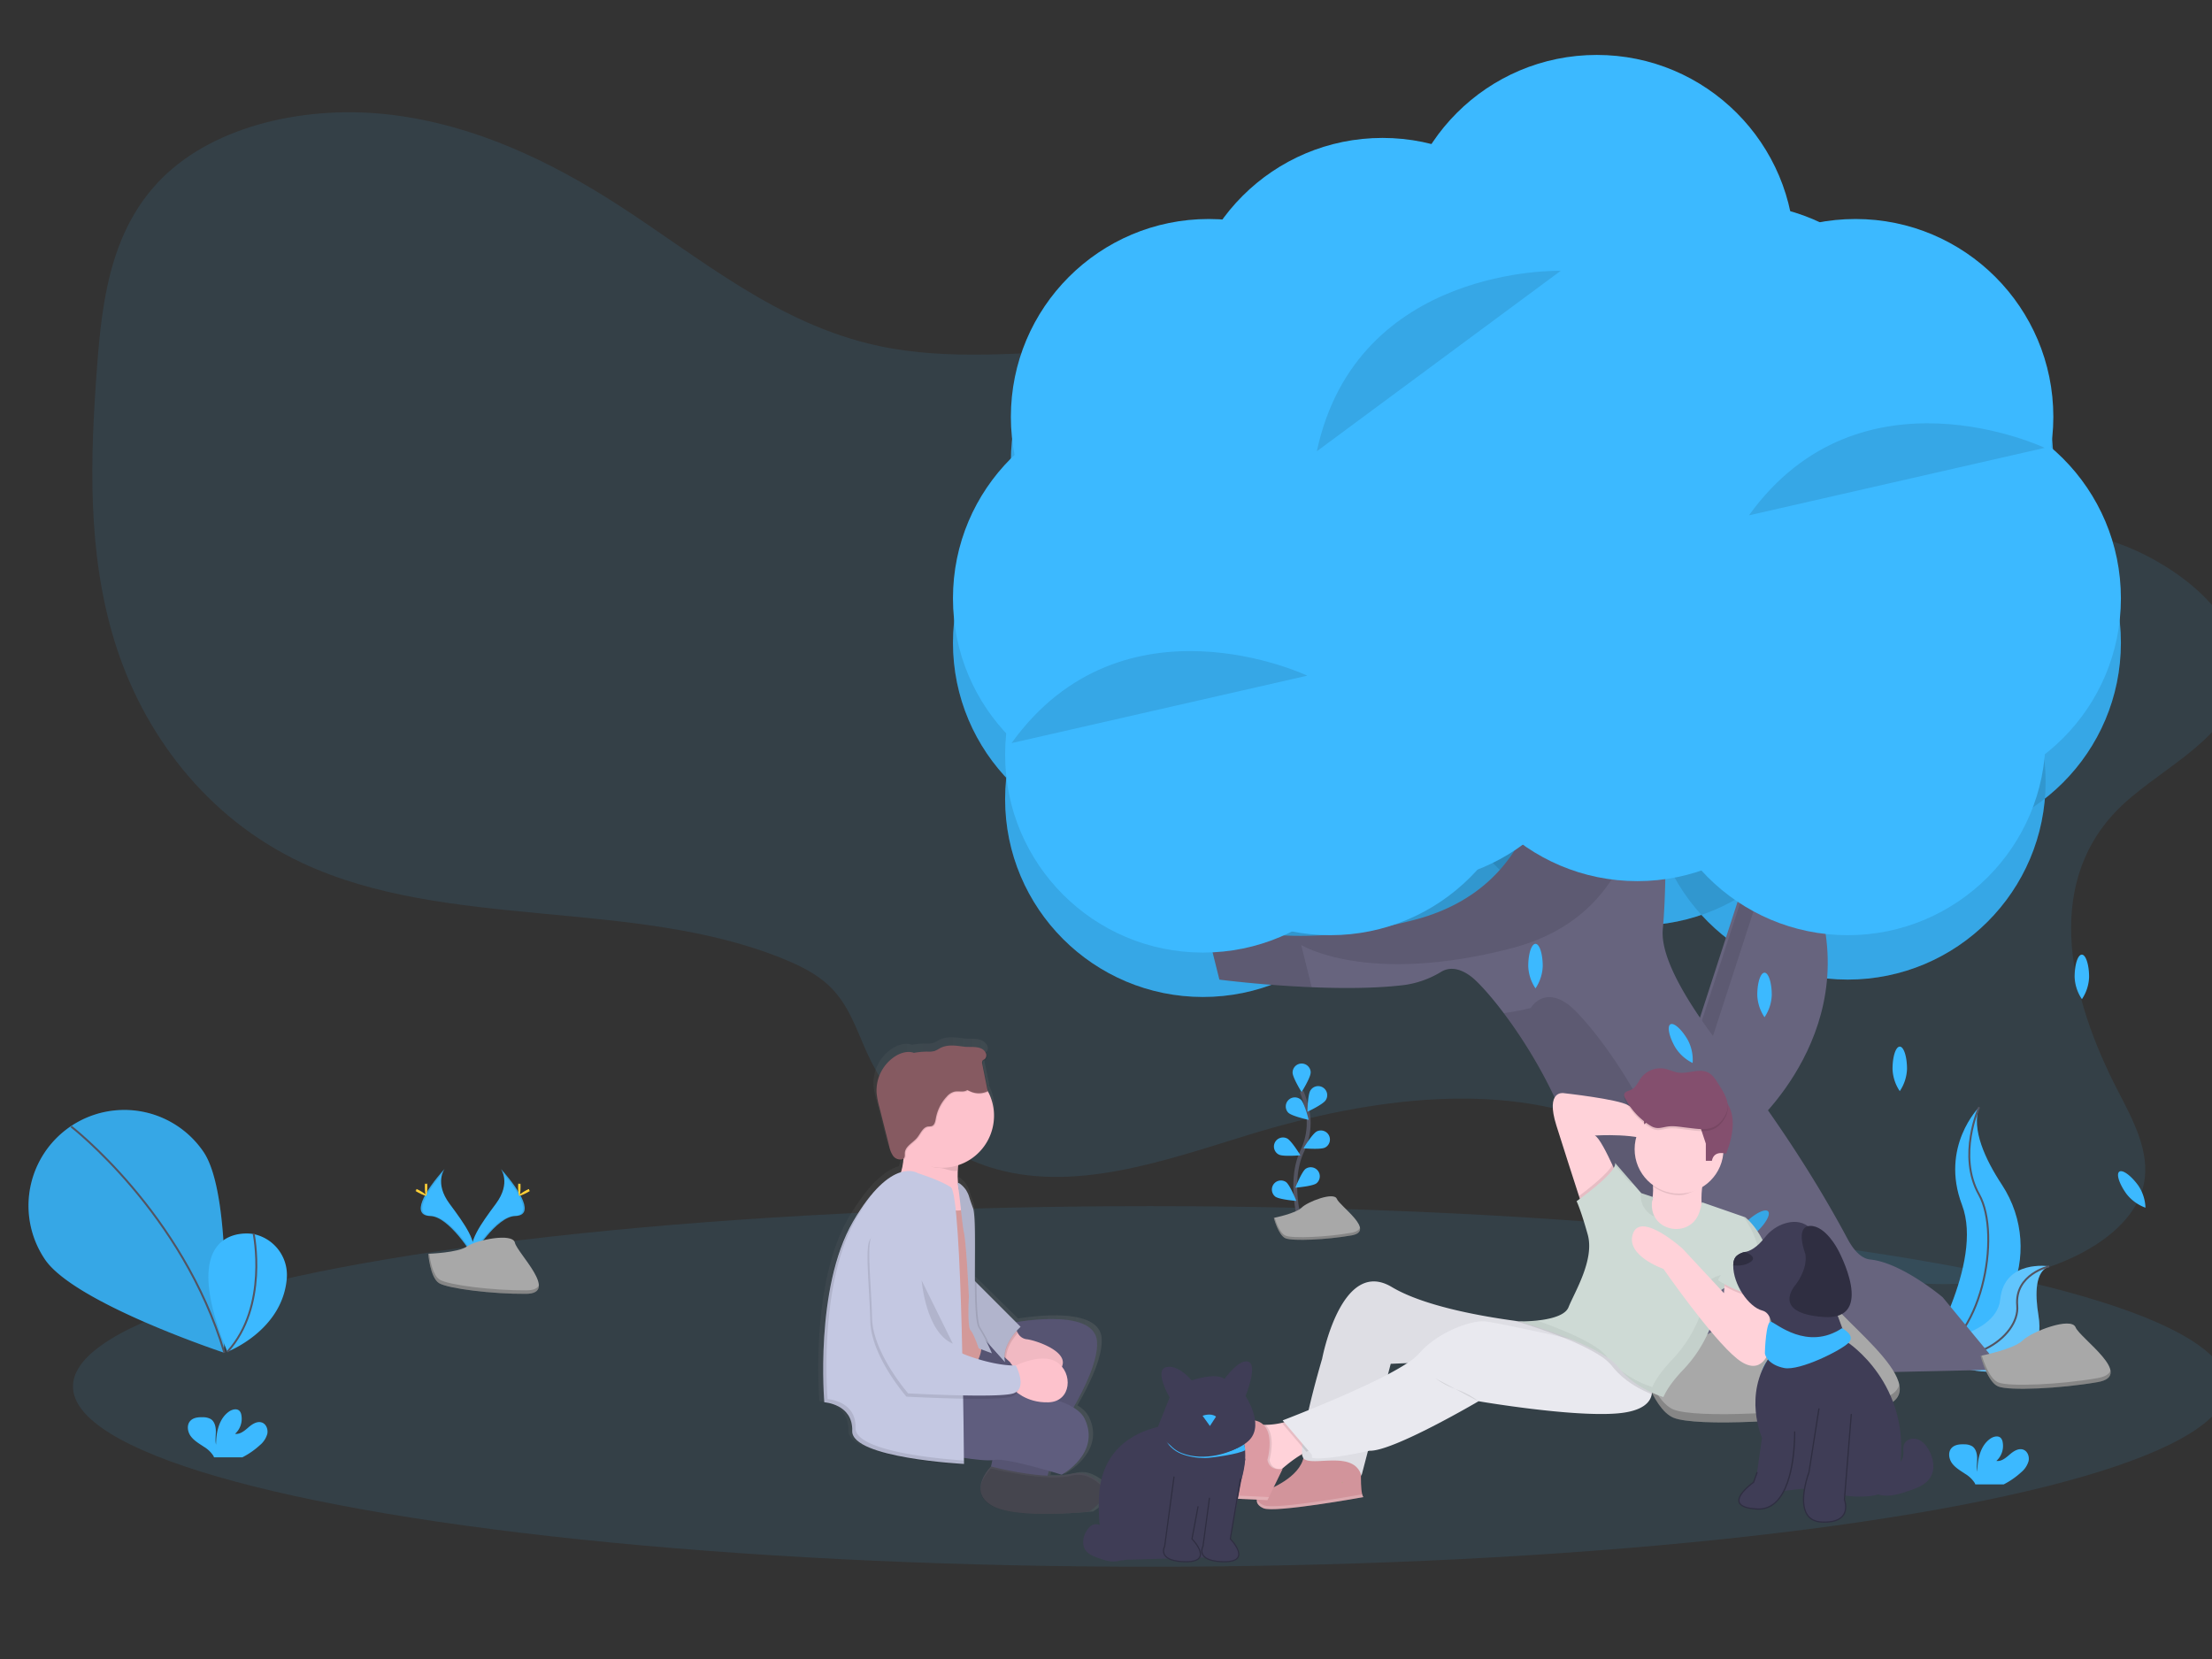 <?xml version="1.0" encoding="UTF-8" standalone="no" ?>
<!DOCTYPE svg PUBLIC "-//W3C//DTD SVG 1.1//EN" "http://www.w3.org/Graphics/SVG/1.1/DTD/svg11.dtd">
<svg xmlns="http://www.w3.org/2000/svg" xmlns:xlink="http://www.w3.org/1999/xlink" version="1.1" width="640" height="480" viewBox="0 0 640 480" xml:space="preserve">
<rect x="0" y="0" width="640" height="480" fill="#333333" stroke="none"/>
<desc>Created with Fabric.js 3.6.6</desc>
<defs>
</defs>
<g transform="matrix(0.56 0 0 0.56 328.06 234.6)"  >
<g style=""   >
		<g transform="matrix(1 0 0 1 16.5 -58.21)"  >
<path style="stroke: none; stroke-width: 1; stroke-dasharray: none; stroke-linecap: butt; stroke-dashoffset: 0; stroke-linejoin: miter; stroke-miterlimit: 4; fill: rgb(60,185,255); fill-rule: nonzero; opacity: 0.1;"  transform=" translate(-616.5, -391.79)" d="M 1169.87 387.2 c -6.95 28.15 -42.63 42.26 -62.62 63.26 c -37.67 39.58 -23 97.38 0.9 143.67 c 8 15.5 17.08 31.91 13.69 48.53 c -4.13 20.33 -26.08 35.19 -49.13 43.07 c -42 14.35 -92.3 10.93 -130.91 -8.92 c -33.36 -17.15 -57.26 -45 -91.19 -61.42 c -56.79 -27.39 -129.07 -17 -190.74 1.83 C 616.25 630.57 568.55 647.94 525.2 634 c -30.5 -9.82 -51.59 -33.72 -63.08 -59 c -5.54 -12.23 -9.57 -25.47 -20.16 -35.16 c -6.3 -5.77 -14.52 -9.86 -22.93 -13.3 c -76.88 -31.5 -174 -14.63 -248.63 -49.57 c -50.42 -23.59 -82.71 -68.09 -97 -114.5 s -12.63 -95.07 -9 -142.87 c 2.58 -34 7.21 -70.22 33.47 -96.44 c 27.78 -27.73 75.45 -38 118.55 -32.77 s 82.15 24.06 116.52 46.18 c 43 27.66 82.78 62.09 135.51 73.29 c 35.91 7.63 73.68 3.45 110.72 2 c 61.92 -2.41 123.86 3 185.43 8.84 c 30 2.87 60.1 5.88 89.84 10.24 q 10 1.46 20 3.15 c 3.34 0.57 6.68 1.16 10 1.77 c 2.6 0.47 5.19 1 7.78 1.47 q 6.13 1.19 12.22 2.5 c 11.66 2.5 23.21 5.33 34.64 8.55 c 39.74 11.21 71.6 31.57 109.13 45.79 c 24.46 9.27 51.13 11.83 74.29 23.63 C 1151 332.29 1177.18 357.6 1169.87 387.2 Z" stroke-linecap="round" />
</g>
		<g transform="matrix(1 0 0 1 368.84 -15.04)"  >
<circle style="stroke: none; stroke-width: 1; stroke-dasharray: none; stroke-linecap: butt; stroke-dashoffset: 0; stroke-linejoin: miter; stroke-miterlimit: 4; fill: rgb(60,185,255); fill-rule: nonzero; opacity: 1;"  cx="0" cy="0" r="102.23" />
</g>
		<g transform="matrix(1 0 0 1 260.12 -42.97)"  >
<circle style="stroke: none; stroke-width: 1; stroke-dasharray: none; stroke-linecap: butt; stroke-dashoffset: 0; stroke-linejoin: miter; stroke-miterlimit: 4; fill: rgb(60,185,255); fill-rule: nonzero; opacity: 1;"  cx="0" cy="0" r="102.23" />
</g>
		<g transform="matrix(1 0 0 1 140.43 -41.97)"  >
<circle style="stroke: none; stroke-width: 1; stroke-dasharray: none; stroke-linecap: butt; stroke-dashoffset: 0; stroke-linejoin: miter; stroke-miterlimit: 4; fill: rgb(60,185,255); fill-rule: nonzero; opacity: 1;"  cx="0" cy="0" r="102.23" />
</g>
		<g transform="matrix(1 0 0 1 101.53 -15.04)"  >
<circle style="stroke: none; stroke-width: 1; stroke-dasharray: none; stroke-linecap: butt; stroke-dashoffset: 0; stroke-linejoin: miter; stroke-miterlimit: 4; fill: rgb(60,185,255); fill-rule: nonzero; opacity: 1;"  cx="0" cy="0" r="102.23" />
</g>
		<g transform="matrix(1 0 0 1 35.71 -6.06)"  >
<circle style="stroke: none; stroke-width: 1; stroke-dasharray: none; stroke-linecap: butt; stroke-dashoffset: 0; stroke-linejoin: miter; stroke-miterlimit: 4; fill: rgb(60,185,255); fill-rule: nonzero; opacity: 1;"  cx="0" cy="0" r="102.23" />
</g>
		<g transform="matrix(1 0 0 1 8.77 -86.85)"  >
<circle style="stroke: none; stroke-width: 1; stroke-dasharray: none; stroke-linecap: butt; stroke-dashoffset: 0; stroke-linejoin: miter; stroke-miterlimit: 4; fill: rgb(60,185,255); fill-rule: nonzero; opacity: 1;"  cx="0" cy="0" r="102.23" />
</g>
		<g transform="matrix(1 0 0 1 38.69 -180.61)"  >
<circle style="stroke: none; stroke-width: 1; stroke-dasharray: none; stroke-linecap: butt; stroke-dashoffset: 0; stroke-linejoin: miter; stroke-miterlimit: 4; fill: rgb(60,185,255); fill-rule: nonzero; opacity: 1;"  cx="0" cy="0" r="102.23" />
</g>
		<g transform="matrix(1 0 0 1 95.54 -180.61)"  >
<circle style="stroke: none; stroke-width: 1; stroke-dasharray: none; stroke-linecap: butt; stroke-dashoffset: 0; stroke-linejoin: miter; stroke-miterlimit: 4; fill: rgb(60,185,255); fill-rule: nonzero; opacity: 1;"  cx="0" cy="0" r="102.23" />
</g>
		<g transform="matrix(1 0 0 1 128.47 -222.5)"  >
<circle style="stroke: none; stroke-width: 1; stroke-dasharray: none; stroke-linecap: butt; stroke-dashoffset: 0; stroke-linejoin: miter; stroke-miterlimit: 4; fill: rgb(60,185,255); fill-rule: nonzero; opacity: 1;"  cx="0" cy="0" r="102.23" />
</g>
		<g transform="matrix(1 0 0 1 212.25 -176.62)"  >
<circle style="stroke: none; stroke-width: 1; stroke-dasharray: none; stroke-linecap: butt; stroke-dashoffset: 0; stroke-linejoin: miter; stroke-miterlimit: 4; fill: rgb(60,185,255); fill-rule: nonzero; opacity: 1;"  cx="0" cy="0" r="102.23" />
</g>
		<g transform="matrix(1 0 0 1 407.74 -86.85)"  >
<circle style="stroke: none; stroke-width: 1; stroke-dasharray: none; stroke-linecap: butt; stroke-dashoffset: 0; stroke-linejoin: miter; stroke-miterlimit: 4; fill: rgb(60,185,255); fill-rule: nonzero; opacity: 1;"  cx="0" cy="0" r="102.23" />
</g>
		<g transform="matrix(1 0 0 1 348.88 -137.71)"  >
<circle style="stroke: none; stroke-width: 1; stroke-dasharray: none; stroke-linecap: butt; stroke-dashoffset: 0; stroke-linejoin: miter; stroke-miterlimit: 4; fill: rgb(60,185,255); fill-rule: nonzero; opacity: 1;"  cx="0" cy="0" r="102.23" />
</g>
		<g transform="matrix(1 0 0 1 310.99 -188.58)"  >
<circle style="stroke: none; stroke-width: 1; stroke-dasharray: none; stroke-linecap: butt; stroke-dashoffset: 0; stroke-linejoin: miter; stroke-miterlimit: 4; fill: rgb(60,185,255); fill-rule: nonzero; opacity: 1;"  cx="0" cy="0" r="102.23" />
</g>
		<g transform="matrix(1 0 0 1 239.17 -265.38)"  >
<circle style="stroke: none; stroke-width: 1; stroke-dasharray: none; stroke-linecap: butt; stroke-dashoffset: 0; stroke-linejoin: miter; stroke-miterlimit: 4; fill: rgb(60,185,255); fill-rule: nonzero; opacity: 1;"  cx="0" cy="0" r="102.23" />
</g>
		<g transform="matrix(1 0 0 1 372.83 -180.61)"  >
<circle style="stroke: none; stroke-width: 1; stroke-dasharray: none; stroke-linecap: butt; stroke-dashoffset: 0; stroke-linejoin: miter; stroke-miterlimit: 4; fill: rgb(60,185,255); fill-rule: nonzero; opacity: 1;"  cx="0" cy="0" r="102.23" />
</g>
		<g transform="matrix(1 0 0 1 368.84 -15.04)"  >
<circle style="stroke: none; stroke-width: 1; stroke-dasharray: none; stroke-linecap: butt; stroke-dashoffset: 0; stroke-linejoin: miter; stroke-miterlimit: 4; fill: rgb(0,0,0); fill-rule: nonzero; opacity: 0.1;"  cx="0" cy="0" r="102.23" />
</g>
		<g transform="matrix(1 0 0 1 260.12 -42.97)"  >
<circle style="stroke: none; stroke-width: 1; stroke-dasharray: none; stroke-linecap: butt; stroke-dashoffset: 0; stroke-linejoin: miter; stroke-miterlimit: 4; fill: rgb(0,0,0); fill-rule: nonzero; opacity: 0.1;"  cx="0" cy="0" r="102.23" />
</g>
		<g transform="matrix(1 0 0 1 140.43 -41.97)"  >
<circle style="stroke: none; stroke-width: 1; stroke-dasharray: none; stroke-linecap: butt; stroke-dashoffset: 0; stroke-linejoin: miter; stroke-miterlimit: 4; fill: rgb(0,0,0); fill-rule: nonzero; opacity: 0.1;"  cx="0" cy="0" r="102.23" />
</g>
		<g transform="matrix(1 0 0 1 101.53 -15.04)"  >
<circle style="stroke: none; stroke-width: 1; stroke-dasharray: none; stroke-linecap: butt; stroke-dashoffset: 0; stroke-linejoin: miter; stroke-miterlimit: 4; fill: rgb(0,0,0); fill-rule: nonzero; opacity: 0.1;"  cx="0" cy="0" r="102.23" />
</g>
		<g transform="matrix(1 0 0 1 35.71 -6.06)"  >
<circle style="stroke: none; stroke-width: 1; stroke-dasharray: none; stroke-linecap: butt; stroke-dashoffset: 0; stroke-linejoin: miter; stroke-miterlimit: 4; fill: rgb(0,0,0); fill-rule: nonzero; opacity: 0.1;"  cx="0" cy="0" r="102.23" />
</g>
		<g transform="matrix(1 0 0 1 8.77 -86.85)"  >
<circle style="stroke: none; stroke-width: 1; stroke-dasharray: none; stroke-linecap: butt; stroke-dashoffset: 0; stroke-linejoin: miter; stroke-miterlimit: 4; fill: rgb(0,0,0); fill-rule: nonzero; opacity: 0.1;"  cx="0" cy="0" r="102.23" />
</g>
		<g transform="matrix(1 0 0 1 38.69 -180.61)"  >
<circle style="stroke: none; stroke-width: 1; stroke-dasharray: none; stroke-linecap: butt; stroke-dashoffset: 0; stroke-linejoin: miter; stroke-miterlimit: 4; fill: rgb(0,0,0); fill-rule: nonzero; opacity: 0.1;"  cx="0" cy="0" r="102.23" />
</g>
		<g transform="matrix(1 0 0 1 95.54 -180.61)"  >
<circle style="stroke: none; stroke-width: 1; stroke-dasharray: none; stroke-linecap: butt; stroke-dashoffset: 0; stroke-linejoin: miter; stroke-miterlimit: 4; fill: rgb(0,0,0); fill-rule: nonzero; opacity: 0.1;"  cx="0" cy="0" r="102.23" />
</g>
		<g transform="matrix(1 0 0 1 128.47 -222.5)"  >
<circle style="stroke: none; stroke-width: 1; stroke-dasharray: none; stroke-linecap: butt; stroke-dashoffset: 0; stroke-linejoin: miter; stroke-miterlimit: 4; fill: rgb(0,0,0); fill-rule: nonzero; opacity: 0.1;"  cx="0" cy="0" r="102.23" />
</g>
		<g transform="matrix(1 0 0 1 212.25 -176.62)"  >
<circle style="stroke: none; stroke-width: 1; stroke-dasharray: none; stroke-linecap: butt; stroke-dashoffset: 0; stroke-linejoin: miter; stroke-miterlimit: 4; fill: rgb(0,0,0); fill-rule: nonzero; opacity: 0.1;"  cx="0" cy="0" r="102.23" />
</g>
		<g transform="matrix(1 0 0 1 407.74 -86.85)"  >
<circle style="stroke: none; stroke-width: 1; stroke-dasharray: none; stroke-linecap: butt; stroke-dashoffset: 0; stroke-linejoin: miter; stroke-miterlimit: 4; fill: rgb(0,0,0); fill-rule: nonzero; opacity: 0.1;"  cx="0" cy="0" r="102.23" />
</g>
		<g transform="matrix(1 0 0 1 348.88 -137.71)"  >
<circle style="stroke: none; stroke-width: 1; stroke-dasharray: none; stroke-linecap: butt; stroke-dashoffset: 0; stroke-linejoin: miter; stroke-miterlimit: 4; fill: rgb(0,0,0); fill-rule: nonzero; opacity: 0.1;"  cx="0" cy="0" r="102.23" />
</g>
		<g transform="matrix(1 0 0 1 310.99 -188.58)"  >
<circle style="stroke: none; stroke-width: 1; stroke-dasharray: none; stroke-linecap: butt; stroke-dashoffset: 0; stroke-linejoin: miter; stroke-miterlimit: 4; fill: rgb(0,0,0); fill-rule: nonzero; opacity: 0.1;"  cx="0" cy="0" r="102.23" />
</g>
		<g transform="matrix(1 0 0 1 239.17 -265.38)"  >
<circle style="stroke: none; stroke-width: 1; stroke-dasharray: none; stroke-linecap: butt; stroke-dashoffset: 0; stroke-linejoin: miter; stroke-miterlimit: 4; fill: rgb(0,0,0); fill-rule: nonzero; opacity: 0.1;"  cx="0" cy="0" r="102.23" />
</g>
		<g transform="matrix(1 0 0 1 372.83 -180.61)"  >
<circle style="stroke: none; stroke-width: 1; stroke-dasharray: none; stroke-linecap: butt; stroke-dashoffset: 0; stroke-linejoin: miter; stroke-miterlimit: 4; fill: rgb(0,0,0); fill-rule: nonzero; opacity: 0.1;"  cx="0" cy="0" r="102.23" />
</g>
		<g transform="matrix(1 0 0 1 321.98 94.66)"  >
<path style="stroke: none; stroke-width: 1; stroke-dasharray: none; stroke-linecap: butt; stroke-dashoffset: 0; stroke-linejoin: miter; stroke-miterlimit: 4; fill: rgb(103,100,126); fill-rule: nonzero; opacity: 1;"  transform=" translate(-921.98, -544.66)" d="M 918.34 614.12 s 62.5 -52.53 31.58 -127.33 L 919 475.21 L 885.45 578.5 Z" stroke-linecap="round" />
</g>
		<g transform="matrix(1 0 0 1 308.59 91.1)"  >
<path style="stroke: none; stroke-width: 1; stroke-dasharray: none; stroke-linecap: butt; stroke-dashoffset: 0; stroke-linejoin: miter; stroke-miterlimit: 4; fill: rgb(0,0,0); fill-rule: nonzero; opacity: 0.1;"  transform=" translate(-908.59, -541.11)" d="M 921.67 471.65 l 7.4 2.77 L 896.13 575.83 l 28.74 31.12 c -2.38 2.37 -3.86 3.61 -3.86 3.61 l -32.9 -35.62 Z" stroke-linecap="round" />
</g>
		<g transform="matrix(1 0 0 1 8.38 297.39)"  >
<ellipse style="stroke: none; stroke-width: 1; stroke-dasharray: none; stroke-linecap: butt; stroke-dashoffset: 0; stroke-linejoin: miter; stroke-miterlimit: 4; fill: rgb(60,185,255); fill-rule: nonzero; opacity: 0.1;"  cx="0" cy="0" rx="556.5" ry="93.16" />
</g>
		<g transform="matrix(1 0 0 1 433.18 218.51)"  >
<path style="stroke: none; stroke-width: 1; stroke-dasharray: none; stroke-linecap: butt; stroke-dashoffset: 0; stroke-linejoin: miter; stroke-miterlimit: 4; fill: rgb(60,185,255); fill-rule: nonzero; opacity: 1;"  transform=" translate(-1033.18, -668.52)" d="M 1036.72 603.1 s -20.33 20.33 -8.85 50.5 s -19.67 80.33 -19.67 80.33 l 1 -0.16 c 41.75 -7.37 62.5 -55.12 39.28 -90.6 C 1039.8 630 1032.71 614.52 1036.72 603.1 Z" stroke-linecap="round" />
</g>
		<g transform="matrix(1 0 0 1 424.82 218.51)"  >
<path style="stroke: rgb(83,84,97); stroke-width: 1; stroke-dasharray: none; stroke-linecap: butt; stroke-dashoffset: 0; stroke-linejoin: miter; stroke-miterlimit: 10; fill: none; fill-rule: nonzero; opacity: 1;"  transform=" translate(-1024.81, -668.52)" d="M 1036.72 603.1 s -11.48 24.92 0 45.25 s 2 77.38 -28.53 85.58" stroke-linecap="round" />
</g>
		<g transform="matrix(1 0 0 1 437.97 262.42)"  >
<path style="stroke: none; stroke-width: 1; stroke-dasharray: none; stroke-linecap: butt; stroke-dashoffset: 0; stroke-linejoin: miter; stroke-miterlimit: 4; fill: rgb(60,185,255); fill-rule: nonzero; opacity: 1;"  transform=" translate(-1037.97, -712.43)" d="M 1072.93 685.33 s -23.2 -3.69 -25.31 17.1 S 1003 726.1 1003 726.1 l 0.8 0.53 c 35.09 23 68.63 14.67 63.57 -15.91 C 1065.5 699.35 1065.65 687.93 1072.93 685.33 Z" stroke-linecap="round" />
</g>
		<g transform="matrix(1 0 0 1 437.97 262.42)"  >
<path style="stroke: none; stroke-width: 1; stroke-dasharray: none; stroke-linecap: butt; stroke-dashoffset: 0; stroke-linejoin: miter; stroke-miterlimit: 4; fill: rgb(245,245,245); fill-rule: nonzero; opacity: 0.2;"  transform=" translate(-1037.97, -712.43)" d="M 1072.93 685.33 s -23.2 -3.69 -25.31 17.1 S 1003 726.1 1003 726.1 l 0.8 0.53 c 35.09 23 68.63 14.67 63.57 -15.91 C 1065.5 699.35 1065.65 687.93 1072.93 685.33 Z" stroke-linecap="round" />
</g>
		<g transform="matrix(1 0 0 1 437.98 258.55)"  >
<path style="stroke: rgb(83,84,97); stroke-width: 1; stroke-dasharray: none; stroke-linecap: butt; stroke-dashoffset: 0; stroke-linejoin: miter; stroke-miterlimit: 10; fill: none; fill-rule: nonzero; opacity: 1;"  transform=" translate(-1037.97, -708.55)" d="M 1072.93 685.33 s -18 4 -16.53 20.33 s -26.74 36 -53.39 20.44" stroke-linecap="round" />
</g>
		<g transform="matrix(1 0 0 1 242.42 127.02)"  >
<path style="stroke: none; stroke-width: 1; stroke-dasharray: none; stroke-linecap: butt; stroke-dashoffset: 0; stroke-linejoin: miter; stroke-miterlimit: 4; fill: rgb(103,100,126); fill-rule: nonzero; opacity: 1;"  transform=" translate(-842.41, -577.03)" d="M 636.08 504.71 l 8.12 32.5 s 57.37 7.48 95.62 2.78 a 49.72 49.72 0 0 0 19.07 -6.88 c 3.23 -1.91 8.33 -2.74 15.3 2.48 c 11.94 9 70.54 81 61.05 155.7 a 25.82 25.82 0 0 1 -22.17 22.24 h 0 a 77.86 77.86 0 0 0 -32.67 12.36 l -29 19.31 l 297.35 -6.5 l -30.87 -37.37 s -21.12 -17.87 -37.37 -19.5 c -4.74 -0.47 -8.65 -4.82 -11.81 -10.73 c -18.51 -34.65 -40.65 -67.23 -64.65 -98.34 c -17.48 -22.66 -32.15 -46.54 -30.78 -61.54 c 3.25 -35.75 0 -94.24 0 -94.24 l -61.74 -8.12 s 8.12 78 -66.62 97.49 S 636.08 504.71 636.08 504.71 Z" stroke-linecap="round" />
</g>
		<g transform="matrix(1 0 0 1 154.89 25.02)"  >
<path style="stroke: none; stroke-width: 1; stroke-dasharray: none; stroke-linecap: butt; stroke-dashoffset: 0; stroke-linejoin: miter; stroke-miterlimit: 4; fill: rgb(0,0,0); fill-rule: nonzero; opacity: 0.1;"  transform=" translate(-754.88, -475.03)" d="M 686.45 519.34 s 34.12 21.12 108.87 1.62 s 66.62 -97.49 66.62 -97.49 L 873.69 425 c -0.22 -5 -0.39 -8 -0.39 -8 l -61.74 -8.12 s 8.12 78 -66.62 97.49 s -108.87 -1.62 -108.87 -1.62 l 8.12 32.5 s 21.92 2.86 47.7 3.93 Z" stroke-linecap="round" />
</g>
		<g transform="matrix(1 0 0 1 219.03 195.72)"  >
<path style="stroke: none; stroke-width: 1; stroke-dasharray: none; stroke-linecap: butt; stroke-dashoffset: 0; stroke-linejoin: miter; stroke-miterlimit: 4; fill: rgb(0,0,0); fill-rule: nonzero; opacity: 0.1;"  transform=" translate(-819.03, -645.73)" d="M 830.77 740.51 a 77.86 77.86 0 0 1 32.67 -12.36 h 0 A 25.78 25.78 0 0 0 885.6 706 c 9.54 -74.7 -49.09 -146.83 -61 -155.79 c -13 -9.75 -19.5 1.62 -19.5 1.62 a 104.61 104.61 0 0 1 -14 2.67 c 21.06 28 51.19 81.71 44.14 136.87 a 25.78 25.78 0 0 1 -22.16 22.15 h 0 a 77.86 77.86 0 0 0 -32.67 12.36 l -29 19.31 l 74.76 -1.63 Z" stroke-linecap="round" />
</g>
		<g transform="matrix(1 0 0 1 86.86 178.7)"  >
<path style="stroke: rgb(83,84,97); stroke-width: 2; stroke-dasharray: none; stroke-linecap: butt; stroke-dashoffset: 0; stroke-linejoin: miter; stroke-miterlimit: 10; fill: none; fill-rule: nonzero; opacity: 1;"  transform=" translate(-686.85, -628.71)" d="M 685.84 662.36 s -6.21 -21.08 1.16 -36.6 a 33.3 33.3 0 0 0 2.69 -20.89 a 56 56 0 0 0 -3 -9.81" stroke-linecap="round" />
</g>
		<g transform="matrix(1 0 0 1 86.69 137.94)"  >
<path style="stroke: none; stroke-width: 1; stroke-dasharray: none; stroke-linecap: butt; stroke-dashoffset: 0; stroke-linejoin: miter; stroke-miterlimit: 4; fill: rgb(60,185,255); fill-rule: nonzero; opacity: 1;"  transform=" translate(-686.68, -587.95)" d="M 691.33 585.25 c 0 2.58 -4.68 10.08 -4.68 10.08 S 682 587.83 682 585.25 a 4.68 4.68 0 1 1 9.36 0 Z" stroke-linecap="round" />
</g>
		<g transform="matrix(1 0 0 1 94.79 148.85)"  >
<path style="stroke: none; stroke-width: 1; stroke-dasharray: none; stroke-linecap: butt; stroke-dashoffset: 0; stroke-linejoin: miter; stroke-miterlimit: 4; fill: rgb(60,185,255); fill-rule: nonzero; opacity: 1;"  transform=" translate(-694.79, -598.85)" d="M 699.07 599.56 c -1.4 2.17 -9.4 5.92 -9.4 5.92 s 0.15 -8.83 1.55 -11 a 4.68 4.68 0 1 1 7.85 5.09 Z" stroke-linecap="round" />
</g>
		<g transform="matrix(1 0 0 1 94.47 169.88)"  >
<path style="stroke: none; stroke-width: 1; stroke-dasharray: none; stroke-linecap: butt; stroke-dashoffset: 0; stroke-linejoin: miter; stroke-miterlimit: 4; fill: rgb(60,185,255); fill-rule: nonzero; opacity: 1;"  transform=" translate(-694.47, -619.89)" d="M 698.73 624 c -2.31 1.16 -11.1 0.36 -11.1 0.36 s 4.58 -7.55 6.89 -8.71 a 4.68 4.68 0 0 1 4.21 8.36 Z" stroke-linecap="round" />
</g>
		<g transform="matrix(1 0 0 1 89.75 189.42)"  >
<path style="stroke: none; stroke-width: 1; stroke-dasharray: none; stroke-linecap: butt; stroke-dashoffset: 0; stroke-linejoin: miter; stroke-miterlimit: 4; fill: rgb(60,185,255); fill-rule: nonzero; opacity: 1;"  transform=" translate(-689.74, -639.42)" d="M 694.31 642.47 c -2.08 1.54 -10.88 2.23 -10.88 2.23 s 3.24 -8.22 5.32 -9.75 a 4.68 4.68 0 0 1 5.56 7.52 Z" stroke-linecap="round" />
</g>
		<g transform="matrix(1 0 0 1 84.41 153.86)"  >
<path style="stroke: none; stroke-width: 1; stroke-dasharray: none; stroke-linecap: butt; stroke-dashoffset: 0; stroke-linejoin: miter; stroke-miterlimit: 4; fill: rgb(60,185,255); fill-rule: nonzero; opacity: 1;"  transform=" translate(-684.41, -603.87)" d="M 679.84 606 c 1.85 1.8 10.49 3.67 10.49 3.67 s -2.11 -8.58 -4 -10.38 a 4.68 4.68 0 0 0 -6.52 6.71 Z" stroke-linecap="round" />
</g>
		<g transform="matrix(1 0 0 1 79.21 173.5)"  >
<path style="stroke: none; stroke-width: 1; stroke-dasharray: none; stroke-linecap: butt; stroke-dashoffset: 0; stroke-linejoin: miter; stroke-miterlimit: 4; fill: rgb(60,185,255); fill-rule: nonzero; opacity: 1;"  transform=" translate(-679.2, -623.51)" d="M 674.94 627.62 c 2.31 1.16 11.1 0.36 11.1 0.36 s -4.58 -7.55 -6.89 -8.71 a 4.68 4.68 0 0 0 -4.21 8.36 Z" stroke-linecap="round" />
</g>
		<g transform="matrix(1 0 0 1 77.63 196.26)"  >
<path style="stroke: none; stroke-width: 1; stroke-dasharray: none; stroke-linecap: butt; stroke-dashoffset: 0; stroke-linejoin: miter; stroke-miterlimit: 4; fill: rgb(60,185,255); fill-rule: nonzero; opacity: 1;"  transform=" translate(-677.63, -646.26)" d="M 673.06 649.31 c 2.08 1.54 10.88 2.23 10.88 2.23 s -3.24 -8.22 -5.32 -9.75 a 4.68 4.68 0 0 0 -5.56 7.52 Z" stroke-linecap="round" />
</g>
		<g transform="matrix(1 0 0 1 94.61 210.4)"  >
<path style="stroke: none; stroke-width: 1; stroke-dasharray: none; stroke-linecap: butt; stroke-dashoffset: 0; stroke-linejoin: miter; stroke-miterlimit: 4; fill: rgb(168,168,168); fill-rule: nonzero; opacity: 1;"  transform=" translate(-694.61, -660.4)" d="M 672.33 660.3 s 11.35 -2.27 14.37 -5.3 s 16.64 -8.32 18.16 -4.54 s 20.43 16.64 7.56 18.91 s -30.26 3 -34 1.51 S 672.33 660.3 672.33 660.3 Z" stroke-linecap="round" />
</g>
		<g transform="matrix(1 0 0 1 94.63 215.97)"  >
<path style="stroke: none; stroke-width: 1; stroke-dasharray: none; stroke-linecap: butt; stroke-dashoffset: 0; stroke-linejoin: miter; stroke-miterlimit: 4; fill: rgb(0,0,0); fill-rule: nonzero; opacity: 0.2;"  transform=" translate(-694.63, -665.98)" d="M 712.43 668 c -12.86 2.27 -30.26 3 -34 1.51 c -2.88 -1.15 -4.88 -6.69 -5.67 -9.26 l -0.38 0.08 s 2.27 9.08 6.05 10.59 s 21.18 0.76 34 -1.51 c 3.71 -0.66 4.77 -2.19 4.37 -4.14 C 716.48 666.51 715.19 667.49 712.43 668 Z" stroke-linecap="round" />
</g>
		<g transform="matrix(1 0 0 1 328.11 281.81)"  >
<path style="stroke: none; stroke-width: 1; stroke-dasharray: none; stroke-linecap: butt; stroke-dashoffset: 0; stroke-linejoin: miter; stroke-miterlimit: 4; fill: rgb(168,168,168); fill-rule: nonzero; opacity: 1;"  transform=" translate(-928.11, -731.81)" d="M 860.5 731.46 s 34.43 -6.89 43.62 -16.07 s 50.5 -25.25 55.09 -13.77 s 62 50.5 23 57.39 s -91.82 9.18 -103.3 4.59 S 860.5 731.46 860.5 731.46 Z" stroke-linecap="round" />
</g>
		<g transform="matrix(1 0 0 1 328.09 298.6)"  >
<path style="stroke: none; stroke-width: 1; stroke-dasharray: none; stroke-linecap: butt; stroke-dashoffset: 0; stroke-linejoin: miter; stroke-miterlimit: 4; fill: rgb(0,0,0); fill-rule: nonzero; opacity: 0.2;"  transform=" translate(-928.09, -748.6)" d="M 982.17 754.74 c -39 6.89 -91.82 9.18 -103.3 4.59 c -8.74 -3.5 -14.82 -20.3 -17.22 -28.11 l -1.15 0.24 s 6.89 27.55 18.36 32.14 s 64.28 2.3 103.3 -4.59 c 11.27 -2 14.49 -6.66 13.27 -12.56 C 994.48 750.3 990.55 753.27 982.17 754.74 Z" stroke-linecap="round" />
</g>
		<g transform="matrix(1 0 0 1 489.8 85.8)"  >
<path style="stroke: none; stroke-width: 1; stroke-dasharray: none; stroke-linecap: butt; stroke-dashoffset: 0; stroke-linejoin: miter; stroke-miterlimit: 4; fill: rgb(60,185,255); fill-rule: nonzero; opacity: 1;"  transform=" translate(-1089.8, -535.81)" d="M 1093.54 535.8 a 21.82 21.82 0 0 1 -3.71 11.51 a 21.82 21.82 0 0 1 -3.77 -11.49 c 0 -6.35 1.64 -11.5 3.71 -11.51 S 1093.52 529.45 1093.54 535.8 Z" stroke-linecap="round" />
</g>
		<g transform="matrix(1 0 0 1 207.51 80.22)"  >
<path style="stroke: none; stroke-width: 1; stroke-dasharray: none; stroke-linecap: butt; stroke-dashoffset: 0; stroke-linejoin: miter; stroke-miterlimit: 4; fill: rgb(60,185,255); fill-rule: nonzero; opacity: 1;"  transform=" translate(-807.51, -530.22)" d="M 811.25 530.22 a 21.82 21.82 0 0 1 -3.74 11.5 a 21.82 21.82 0 0 1 -3.74 -11.5 c 0 -6.35 1.67 -11.5 3.74 -11.5 S 811.25 523.87 811.25 530.22 Z" stroke-linecap="round" />
</g>
		<g transform="matrix(1 0 0 1 515.57 195.61)"  >
<path style="stroke: none; stroke-width: 1; stroke-dasharray: none; stroke-linecap: butt; stroke-dashoffset: 0; stroke-linejoin: miter; stroke-miterlimit: 4; fill: rgb(60,185,255); fill-rule: nonzero; opacity: 1;"  transform=" translate(-1115.56, -645.61)" d="M 1118.91 643.54 a 21.82 21.82 0 0 1 3.74 11.5 a 21.82 21.82 0 0 1 -9.79 -7.1 c -3.74 -5.14 -5.41 -10.29 -3.74 -11.5 S 1115.18 638.41 1118.91 643.54 Z" stroke-linecap="round" />
</g>
		<g transform="matrix(1 0 0 1 395.72 133.32)"  >
<path style="stroke: none; stroke-width: 1; stroke-dasharray: none; stroke-linecap: butt; stroke-dashoffset: 0; stroke-linejoin: miter; stroke-miterlimit: 4; fill: rgb(60,185,255); fill-rule: nonzero; opacity: 1;"  transform=" translate(-995.71, -583.33)" d="M 999.45 583.33 a 21.82 21.82 0 0 1 -3.74 11.5 a 21.82 21.82 0 0 1 -3.74 -11.5 c 0 -6.35 1.67 -11.5 3.74 -11.5 S 999.45 577 999.45 583.33 Z" stroke-linecap="round" />
</g>
		<g transform="matrix(1 0 0 1 325.84 95.13)"  >
<path style="stroke: none; stroke-width: 1; stroke-dasharray: none; stroke-linecap: butt; stroke-dashoffset: 0; stroke-linejoin: miter; stroke-miterlimit: 4; fill: rgb(60,185,255); fill-rule: nonzero; opacity: 1;"  transform=" translate(-925.83, -545.13)" d="M 929.57 545.13 a 21.82 21.82 0 0 1 -3.74 11.5 a 21.82 21.82 0 0 1 -3.74 -11.5 c 0 -6.35 1.67 -11.5 3.74 -11.5 S 929.57 538.78 929.57 545.13 Z" stroke-linecap="round" />
</g>
		<g transform="matrix(1 0 0 1 282.56 120.19)"  >
<path style="stroke: none; stroke-width: 1; stroke-dasharray: none; stroke-linecap: butt; stroke-dashoffset: 0; stroke-linejoin: miter; stroke-miterlimit: 4; fill: rgb(60,185,255); fill-rule: nonzero; opacity: 1;"  transform=" translate(-882.56, -570.19)" d="M 886.22 568.42 a 21.82 21.82 0 0 1 2.47 11.84 a 21.82 21.82 0 0 1 -9 -8.12 c -3.16 -5.51 -4.26 -10.81 -2.47 -11.84 S 883.07 562.91 886.22 568.42 Z" stroke-linecap="round" />
</g>
		<g transform="matrix(1 0 0 1 251.47 221.1)"  >
<path style="stroke: none; stroke-width: 1; stroke-dasharray: none; stroke-linecap: butt; stroke-dashoffset: 0; stroke-linejoin: miter; stroke-miterlimit: 4; fill: rgb(60,185,255); fill-rule: nonzero; opacity: 1;"  transform=" translate(-851.46, -671.11)" d="M 853.83 674.06 a 21.82 21.82 0 0 1 -10.95 5.14 a 21.82 21.82 0 0 1 5.83 -10.59 c 4.63 -4.34 9.54 -6.64 10.95 -5.14 S 858.46 669.72 853.83 674.06 Z" stroke-linecap="round" />
</g>
		<g transform="matrix(1 0 0 1 251.47 221.1)"  >
<path style="stroke: none; stroke-width: 1; stroke-dasharray: none; stroke-linecap: butt; stroke-dashoffset: 0; stroke-linejoin: miter; stroke-miterlimit: 4; fill: rgb(0,0,0); fill-rule: nonzero; opacity: 0.1;"  transform=" translate(-851.46, -671.11)" d="M 853.83 674.06 a 21.82 21.82 0 0 1 -10.95 5.14 a 21.82 21.82 0 0 1 5.83 -10.59 c 4.63 -4.34 9.54 -6.64 10.95 -5.14 S 858.46 669.72 853.83 674.06 Z" stroke-linecap="round" />
</g>
		<g transform="matrix(1 0 0 1 319.48 214.58)"  >
<path style="stroke: none; stroke-width: 1; stroke-dasharray: none; stroke-linecap: butt; stroke-dashoffset: 0; stroke-linejoin: miter; stroke-miterlimit: 4; fill: rgb(60,185,255); fill-rule: nonzero; opacity: 1;"  transform=" translate(-919.47, -664.59)" d="M 921.84 667.54 a 21.82 21.82 0 0 1 -10.95 5.14 a 21.82 21.82 0 0 1 5.83 -10.59 c 4.63 -4.34 9.54 -6.64 10.95 -5.14 S 926.47 663.19 921.84 667.54 Z" stroke-linecap="round" />
</g>
		<g transform="matrix(1 0 0 1 319.48 214.58)"  >
<path style="stroke: none; stroke-width: 1; stroke-dasharray: none; stroke-linecap: butt; stroke-dashoffset: 0; stroke-linejoin: miter; stroke-miterlimit: 4; fill: rgb(0,0,0); fill-rule: nonzero; opacity: 0.1;"  transform=" translate(-919.47, -664.59)" d="M 921.84 667.54 a 21.82 21.82 0 0 1 -10.95 5.14 a 21.82 21.82 0 0 1 5.83 -10.59 c 4.63 -4.34 9.54 -6.64 10.95 -5.14 S 926.47 663.19 921.84 667.54 Z" stroke-linecap="round" />
</g>
		<g transform="matrix(1 0 0 1 332.52 283.51)"  >
<path style="stroke: none; stroke-width: 1; stroke-dasharray: none; stroke-linecap: butt; stroke-dashoffset: 0; stroke-linejoin: miter; stroke-miterlimit: 4; fill: rgb(60,185,255); fill-rule: nonzero; opacity: 1;"  transform=" translate(-932.52, -733.51)" d="M 934.88 736.48 a 21.82 21.82 0 0 1 -10.95 5.14 A 21.82 21.82 0 0 1 929.77 731 c 4.63 -4.34 9.54 -6.64 10.95 -5.14 S 939.52 732.13 934.88 736.48 Z" stroke-linecap="round" />
</g>
		<g transform="matrix(1 0 0 1 332.52 283.51)"  >
<path style="stroke: none; stroke-width: 1; stroke-dasharray: none; stroke-linecap: butt; stroke-dashoffset: 0; stroke-linejoin: miter; stroke-miterlimit: 4; fill: rgb(0,0,0); fill-rule: nonzero; opacity: 0.1;"  transform=" translate(-932.52, -733.51)" d="M 934.88 736.48 a 21.82 21.82 0 0 1 -10.95 5.14 A 21.82 21.82 0 0 1 929.77 731 c 4.63 -4.34 9.54 -6.64 10.95 -5.14 S 939.52 732.13 934.88 736.48 Z" stroke-linecap="round" />
</g>
		<g transform="matrix(1 0 0 1 -520.28 217.22)"  >
<path style="stroke: none; stroke-width: 1; stroke-dasharray: none; stroke-linecap: butt; stroke-dashoffset: 0; stroke-linejoin: miter; stroke-miterlimit: 4; fill: rgb(60,185,255); fill-rule: nonzero; opacity: 1;"  transform=" translate(-79.71, -667.23)" d="M 119.35 626.27 c 15.33 22.63 10.44 103.65 10.44 103.65 s -77.05 -25.51 -92.38 -48.13 a 49.49 49.49 0 0 1 81.95 -55.51 Z" stroke-linecap="round" />
</g>
		<g transform="matrix(1 0 0 1 -520.28 217.22)"  >
<path style="stroke: none; stroke-width: 1; stroke-dasharray: none; stroke-linecap: butt; stroke-dashoffset: 0; stroke-linejoin: miter; stroke-miterlimit: 4; fill: rgb(0,0,0); fill-rule: nonzero; opacity: 0.1;"  transform=" translate(-79.71, -667.23)" d="M 119.35 626.27 c 15.33 22.63 10.44 103.65 10.44 103.65 s -77.05 -25.51 -92.38 -48.13 a 49.49 49.49 0 0 1 81.95 -55.51 Z" stroke-linecap="round" />
</g>
		<g transform="matrix(1 0 0 1 -509.49 221.55)"  >
<path style="stroke: rgb(83,84,97); stroke-width: 1; stroke-dasharray: none; stroke-linecap: butt; stroke-dashoffset: 0; stroke-linejoin: miter; stroke-miterlimit: 10; fill: none; fill-rule: nonzero; opacity: 1;"  transform=" translate(-90.5, -671.56)" d="M 50.92 613.11 S 108.66 657.69 130.09 730" stroke-linecap="round" />
</g>
		<g transform="matrix(1 0 0 1 -457.86 248.92)"  >
<path style="stroke: none; stroke-width: 1; stroke-dasharray: none; stroke-linecap: butt; stroke-dashoffset: 0; stroke-linejoin: miter; stroke-miterlimit: 4; fill: rgb(60,185,255); fill-rule: nonzero; opacity: 1;"  transform=" translate(-142.13, -698.92)" d="M 144.63 668.57 s -41 -7 -13 60.91 c 0 0 28.49 -10.86 30.71 -37.88 a 21.56 21.56 0 0 0 -17.15 -22.92 Z" stroke-linecap="round" />
</g>
		<g transform="matrix(1 0 0 1 -460.85 248.99)"  >
<path style="stroke: rgb(83,84,97); stroke-width: 1; stroke-dasharray: none; stroke-linecap: butt; stroke-dashoffset: 0; stroke-linejoin: miter; stroke-miterlimit: 10; fill: none; fill-rule: nonzero; opacity: 1;"  transform=" translate(-139.15, -699)" d="M 145.23 668.5 s 7.81 37.56 -13.56 61" stroke-linecap="round" />
</g>
		<g transform="matrix(1 0 0 1 471.1 281.75)"  >
<path style="stroke: none; stroke-width: 1; stroke-dasharray: none; stroke-linecap: butt; stroke-dashoffset: 0; stroke-linejoin: miter; stroke-miterlimit: 4; fill: rgb(168,168,168); fill-rule: nonzero; opacity: 1;"  transform=" translate(-1071.1, -731.76)" d="M 1037.51 731.59 s 17.11 -3.4 21.67 -7.93 s 25.1 -12.46 27.38 -6.8 s 30.8 24.92 11.41 28.31 s -45.63 4.53 -51.33 2.27 S 1037.51 731.59 1037.51 731.59 Z" stroke-linecap="round" />
</g>
		<g transform="matrix(1 0 0 1 471.13 290.05)"  >
<path style="stroke: none; stroke-width: 1; stroke-dasharray: none; stroke-linecap: butt; stroke-dashoffset: 0; stroke-linejoin: miter; stroke-miterlimit: 4; fill: rgb(0,0,0); fill-rule: nonzero; opacity: 0.2;"  transform=" translate(-1071.13, -740.06)" d="M 1098 743.08 c -19.39 3.4 -45.63 4.53 -51.33 2.27 c -4.34 -1.73 -7.36 -10 -8.56 -13.87 l -0.57 0.12 s 3.42 13.59 9.13 15.86 s 31.94 1.13 51.33 -2.27 c 5.6 -1 7.2 -3.28 6.6 -6.2 C 1104.09 740.88 1102.14 742.35 1098 743.08 Z" stroke-linecap="round" />
</g>
		<g transform="matrix(1 0 0 1 368.84 -37.98)"  >
<circle style="stroke: none; stroke-width: 1; stroke-dasharray: none; stroke-linecap: butt; stroke-dashoffset: 0; stroke-linejoin: miter; stroke-miterlimit: 4; fill: rgb(60,185,255); fill-rule: nonzero; opacity: 1;"  cx="0" cy="0" r="102.23" />
</g>
		<g transform="matrix(1 0 0 1 260.12 -65.91)"  >
<circle style="stroke: none; stroke-width: 1; stroke-dasharray: none; stroke-linecap: butt; stroke-dashoffset: 0; stroke-linejoin: miter; stroke-miterlimit: 4; fill: rgb(60,185,255); fill-rule: nonzero; opacity: 1;"  cx="0" cy="0" r="102.23" />
</g>
		<g transform="matrix(1 0 0 1 140.43 -64.91)"  >
<circle style="stroke: none; stroke-width: 1; stroke-dasharray: none; stroke-linecap: butt; stroke-dashoffset: 0; stroke-linejoin: miter; stroke-miterlimit: 4; fill: rgb(60,185,255); fill-rule: nonzero; opacity: 1;"  cx="0" cy="0" r="102.23" />
</g>
		<g transform="matrix(1 0 0 1 101.53 -37.98)"  >
<circle style="stroke: none; stroke-width: 1; stroke-dasharray: none; stroke-linecap: butt; stroke-dashoffset: 0; stroke-linejoin: miter; stroke-miterlimit: 4; fill: rgb(60,185,255); fill-rule: nonzero; opacity: 1;"  cx="0" cy="0" r="102.23" />
</g>
		<g transform="matrix(1 0 0 1 35.71 -29)"  >
<circle style="stroke: none; stroke-width: 1; stroke-dasharray: none; stroke-linecap: butt; stroke-dashoffset: 0; stroke-linejoin: miter; stroke-miterlimit: 4; fill: rgb(60,185,255); fill-rule: nonzero; opacity: 1;"  cx="0" cy="0" r="102.23" />
</g>
		<g transform="matrix(1 0 0 1 8.77 -109.79)"  >
<circle style="stroke: none; stroke-width: 1; stroke-dasharray: none; stroke-linecap: butt; stroke-dashoffset: 0; stroke-linejoin: miter; stroke-miterlimit: 4; fill: rgb(60,185,255); fill-rule: nonzero; opacity: 1;"  cx="0" cy="0" r="102.23" />
</g>
		<g transform="matrix(1 0 0 1 38.69 -203.55)"  >
<circle style="stroke: none; stroke-width: 1; stroke-dasharray: none; stroke-linecap: butt; stroke-dashoffset: 0; stroke-linejoin: miter; stroke-miterlimit: 4; fill: rgb(60,185,255); fill-rule: nonzero; opacity: 1;"  cx="0" cy="0" r="102.23" />
</g>
		<g transform="matrix(1 0 0 1 95.54 -203.55)"  >
<circle style="stroke: none; stroke-width: 1; stroke-dasharray: none; stroke-linecap: butt; stroke-dashoffset: 0; stroke-linejoin: miter; stroke-miterlimit: 4; fill: rgb(60,185,255); fill-rule: nonzero; opacity: 1;"  cx="0" cy="0" r="102.23" />
</g>
		<g transform="matrix(1 0 0 1 128.47 -245.44)"  >
<circle style="stroke: none; stroke-width: 1; stroke-dasharray: none; stroke-linecap: butt; stroke-dashoffset: 0; stroke-linejoin: miter; stroke-miterlimit: 4; fill: rgb(60,185,255); fill-rule: nonzero; opacity: 1;"  cx="0" cy="0" r="102.23" />
</g>
		<g transform="matrix(1 0 0 1 212.25 -199.56)"  >
<circle style="stroke: none; stroke-width: 1; stroke-dasharray: none; stroke-linecap: butt; stroke-dashoffset: 0; stroke-linejoin: miter; stroke-miterlimit: 4; fill: rgb(60,185,255); fill-rule: nonzero; opacity: 1;"  cx="0" cy="0" r="102.23" />
</g>
		<g transform="matrix(1 0 0 1 407.74 -109.79)"  >
<circle style="stroke: none; stroke-width: 1; stroke-dasharray: none; stroke-linecap: butt; stroke-dashoffset: 0; stroke-linejoin: miter; stroke-miterlimit: 4; fill: rgb(60,185,255); fill-rule: nonzero; opacity: 1;"  cx="0" cy="0" r="102.23" />
</g>
		<g transform="matrix(1 0 0 1 348.88 -160.65)"  >
<circle style="stroke: none; stroke-width: 1; stroke-dasharray: none; stroke-linecap: butt; stroke-dashoffset: 0; stroke-linejoin: miter; stroke-miterlimit: 4; fill: rgb(60,185,255); fill-rule: nonzero; opacity: 1;"  cx="0" cy="0" r="102.23" />
</g>
		<g transform="matrix(1 0 0 1 310.99 -211.52)"  >
<circle style="stroke: none; stroke-width: 1; stroke-dasharray: none; stroke-linecap: butt; stroke-dashoffset: 0; stroke-linejoin: miter; stroke-miterlimit: 4; fill: rgb(60,185,255); fill-rule: nonzero; opacity: 1;"  cx="0" cy="0" r="102.23" />
</g>
		<g transform="matrix(1 0 0 1 239.17 -288.32)"  >
<circle style="stroke: none; stroke-width: 1; stroke-dasharray: none; stroke-linecap: butt; stroke-dashoffset: 0; stroke-linejoin: miter; stroke-miterlimit: 4; fill: rgb(60,185,255); fill-rule: nonzero; opacity: 1;"  cx="0" cy="0" r="102.23" />
</g>
		<g transform="matrix(1 0 0 1 372.83 -203.55)"  >
<circle style="stroke: none; stroke-width: 1; stroke-dasharray: none; stroke-linecap: butt; stroke-dashoffset: 0; stroke-linejoin: miter; stroke-miterlimit: 4; fill: rgb(60,185,255); fill-rule: nonzero; opacity: 1;"  cx="0" cy="0" r="102.23" />
</g>
		<g transform="matrix(1 0 0 1 394.2 -176.45)"  >
<path style="stroke: none; stroke-width: 1; stroke-dasharray: none; stroke-linecap: butt; stroke-dashoffset: 0; stroke-linejoin: miter; stroke-miterlimit: 4; fill: rgb(0,0,0); fill-rule: nonzero; opacity: 0.1;"  transform=" translate(-994.2, -273.56)" d="M 1070.61 262.47 s -95.21 -45.15 -152.82 34.87" stroke-linecap="round" />
</g>
		<g transform="matrix(1 0 0 1 157.53 -232.4)"  >
<path style="stroke: none; stroke-width: 1; stroke-dasharray: none; stroke-linecap: butt; stroke-dashoffset: 0; stroke-linejoin: miter; stroke-miterlimit: 4; fill: rgb(0,0,0); fill-rule: nonzero; opacity: 0.1;"  transform=" translate(-757.53, -217.6)" d="M 820.53 171 s -105.32 -3.18 -126 93.22" stroke-linecap="round" />
</g>
		<g transform="matrix(1 0 0 1 13.21 -58.77)"  >
<path style="stroke: none; stroke-width: 1; stroke-dasharray: none; stroke-linecap: butt; stroke-dashoffset: 0; stroke-linejoin: miter; stroke-miterlimit: 4; fill: rgb(0,0,0); fill-rule: nonzero; opacity: 0.1;"  transform=" translate(-613.2, -391.23)" d="M 689.61 380.16 S 594.4 335 536.79 415" stroke-linecap="round" />
</g>
		<g transform="matrix(1 0 0 1 -328.47 207.37)"  >
<path style="stroke: none; stroke-width: 1; stroke-dasharray: none; stroke-linecap: butt; stroke-dashoffset: 0; stroke-linejoin: miter; stroke-miterlimit: 4; fill: rgb(60,185,255); fill-rule: nonzero; opacity: 1;"  transform=" translate(-271.52, -657.38)" d="M 272.92 635 s 5.49 7.18 -2.54 18 s -14.65 20 -12 26.76 c 0 0 12.11 -20.14 22 -20.42 S 283.76 647.11 272.92 635 Z" stroke-linecap="round" />
</g>
		<g transform="matrix(1 0 0 1 -328.3 207.39)"  >
<path style="stroke: none; stroke-width: 1; stroke-dasharray: none; stroke-linecap: butt; stroke-dashoffset: 0; stroke-linejoin: miter; stroke-miterlimit: 4; fill: rgb(0,0,0); fill-rule: nonzero; opacity: 0.1;"  transform=" translate(-271.7, -657.4)" d="M 272.92 635 a 8.9 8.9 0 0 1 1.12 2.25 c 9.62 11.3 14.75 21.85 5.5 22.12 c -8.61 0.25 -18.95 15.65 -21.42 19.54 a 8.35 8.35 0 0 0 0.29 0.89 s 12.11 -20.14 22 -20.42 S 283.76 647.11 272.92 635 Z" stroke-linecap="round" />
</g>
		<g transform="matrix(1 0 0 1 -317.5 195.63)"  >
<path style="stroke: none; stroke-width: 1; stroke-dasharray: none; stroke-linecap: butt; stroke-dashoffset: 0; stroke-linejoin: miter; stroke-miterlimit: 4; fill: rgb(255,208,55); fill-rule: nonzero; opacity: 1;"  transform=" translate(-282.5, -645.63)" d="M 283.13 644.16 c 0 2.53 -0.28 4.58 -0.63 4.58 s -0.63 -2 -0.63 -4.58 s 0.35 -1.34 0.7 -1.34 S 283.13 641.63 283.13 644.16 Z" stroke-linecap="round" />
</g>
		<g transform="matrix(1 0 0 1 -314.85 197.15)"  >
<path style="stroke: none; stroke-width: 1; stroke-dasharray: none; stroke-linecap: butt; stroke-dashoffset: 0; stroke-linejoin: miter; stroke-miterlimit: 4; fill: rgb(255,208,55); fill-rule: nonzero; opacity: 1;"  transform=" translate(-285.14, -647.15)" d="M 286.63 647.17 c -2.22 1.21 -4.16 1.94 -4.32 1.63 s 1.5 -1.54 3.72 -2.75 s 1.34 -0.33 1.51 0 S 288.85 646 286.63 647.17 Z" stroke-linecap="round" />
</g>
		<g transform="matrix(1 0 0 1 -354.7 207.37)"  >
<path style="stroke: none; stroke-width: 1; stroke-dasharray: none; stroke-linecap: butt; stroke-dashoffset: 0; stroke-linejoin: miter; stroke-miterlimit: 4; fill: rgb(60,185,255); fill-rule: nonzero; opacity: 1;"  transform=" translate(-245.3, -657.38)" d="M 243.9 635 s -5.49 7.18 2.54 18 s 14.65 20 12 26.76 c 0 0 -12.11 -20.14 -22 -20.42 S 233.05 647.11 243.9 635 Z" stroke-linecap="round" />
</g>
		<g transform="matrix(1 0 0 1 -354.87 207.39)"  >
<path style="stroke: none; stroke-width: 1; stroke-dasharray: none; stroke-linecap: butt; stroke-dashoffset: 0; stroke-linejoin: miter; stroke-miterlimit: 4; fill: rgb(0,0,0); fill-rule: nonzero; opacity: 0.1;"  transform=" translate(-245.12, -657.4)" d="M 243.9 635 a 8.9 8.9 0 0 0 -1.12 2.25 c -9.62 11.3 -14.75 21.85 -5.5 22.12 c 8.61 0.25 18.95 15.65 21.42 19.54 a 8.35 8.35 0 0 1 -0.29 0.89 s -12.11 -20.14 -22 -20.42 S 233.05 647.11 243.9 635 Z" stroke-linecap="round" />
</g>
		<g transform="matrix(1 0 0 1 -365.68 195.63)"  >
<path style="stroke: none; stroke-width: 1; stroke-dasharray: none; stroke-linecap: butt; stroke-dashoffset: 0; stroke-linejoin: miter; stroke-miterlimit: 4; fill: rgb(255,208,55); fill-rule: nonzero; opacity: 1;"  transform=" translate(-234.32, -645.63)" d="M 233.69 644.16 c 0 2.53 0.28 4.58 0.63 4.58 s 0.63 -2 0.63 -4.58 s -0.35 -1.34 -0.7 -1.34 S 233.69 641.63 233.69 644.16 Z" stroke-linecap="round" />
</g>
		<g transform="matrix(1 0 0 1 -368.32 197.15)"  >
<path style="stroke: none; stroke-width: 1; stroke-dasharray: none; stroke-linecap: butt; stroke-dashoffset: 0; stroke-linejoin: miter; stroke-miterlimit: 4; fill: rgb(255,208,55); fill-rule: nonzero; opacity: 1;"  transform=" translate(-231.68, -647.15)" d="M 230.18 647.17 c 2.22 1.21 4.16 1.94 4.32 1.63 s -1.5 -1.54 -3.72 -2.75 s -1.34 -0.33 -1.51 0 S 228 646 230.18 647.17 Z" stroke-linecap="round" />
</g>
		<g transform="matrix(1 0 0 1 -335.98 235.05)"  >
<path style="stroke: none; stroke-width: 1; stroke-dasharray: none; stroke-linecap: butt; stroke-dashoffset: 0; stroke-linejoin: miter; stroke-miterlimit: 4; fill: rgb(168,168,168); fill-rule: nonzero; opacity: 1;"  transform=" translate(-264.02, -685.06)" d="M 235.44 678.85 s 15.36 -0.47 20 -3.77 s 23.63 -7.23 24.77 -1.95 s 23.08 26.29 5.74 26.43 s -40.29 -2.7 -44.91 -5.52 S 235.44 678.85 235.44 678.85 Z" stroke-linecap="round" />
</g>
		<g transform="matrix(1 0 0 1 -335.98 239.19)"  >
<path style="stroke: none; stroke-width: 1; stroke-dasharray: none; stroke-linecap: butt; stroke-dashoffset: 0; stroke-linejoin: miter; stroke-miterlimit: 4; fill: rgb(0,0,0); fill-rule: nonzero; opacity: 0.2;"  transform=" translate(-264.01, -689.19)" d="M 286.25 697.73 c -17.34 0.14 -40.29 -2.7 -44.91 -5.52 c -3.52 -2.14 -4.92 -9.83 -5.39 -13.38 l -0.51 0 s 1 12.39 5.59 15.2 s 27.57 5.66 44.91 5.52 c 5 0 6.73 -1.82 6.64 -4.46 C 291.89 696.7 290 697.7 286.25 697.73 Z" stroke-linecap="round" />
</g>
		<g transform="matrix(1 0 0 1 -468.18 321.61)"  >
<path style="stroke: none; stroke-width: 1; stroke-dasharray: none; stroke-linecap: butt; stroke-dashoffset: 0; stroke-linejoin: miter; stroke-miterlimit: 4; fill: rgb(60,185,255); fill-rule: nonzero; opacity: 1;"  transform=" translate(-131.82, -771.61)" d="M 148.44 777.74 a 11.67 11.67 0 0 0 3.83 -5.78 c 0.5 -2.3 -0.48 -5.05 -2.68 -5.89 c -2.46 -0.94 -5.09 0.76 -7.08 2.49 s -4.28 3.69 -6.89 3.32 a 10.48 10.48 0 0 0 3.24 -9.81 a 4.1 4.1 0 0 0 -0.9 -2 c -1.37 -1.46 -3.84 -0.83 -5.48 0.32 c -5.2 3.66 -6.65 10.72 -6.68 17.08 c -0.52 -2.29 -0.08 -4.68 -0.1 -7 s -0.66 -5 -2.64 -6.22 a 8 8 0 0 0 -4 -0.95 c -2.34 -0.09 -4.94 0.15 -6.54 1.86 c -2 2.12 -1.47 5.69 0.26 8 s 4.35 3.8 6.77 5.42 a 15 15 0 0 1 4.84 4.61 a 4.57 4.57 0 0 1 0.36 0.82 h 14.65 A 40.83 40.83 0 0 0 148.44 777.74 Z" stroke-linecap="round" />
</g>
		<g transform="matrix(1 0 0 1 441.82 335.61)"  >
<path style="stroke: none; stroke-width: 1; stroke-dasharray: none; stroke-linecap: butt; stroke-dashoffset: 0; stroke-linejoin: miter; stroke-miterlimit: 4; fill: rgb(60,185,255); fill-rule: nonzero; opacity: 1;"  transform=" translate(-1041.82, -785.61)" d="M 1058.44 791.74 a 11.67 11.67 0 0 0 3.83 -5.78 c 0.5 -2.3 -0.48 -5.05 -2.68 -5.89 c -2.46 -0.94 -5.09 0.76 -7.08 2.49 s -4.28 3.69 -6.89 3.32 a 10.48 10.48 0 0 0 3.24 -9.81 a 4.1 4.1 0 0 0 -0.9 -2 c -1.37 -1.46 -3.84 -0.83 -5.48 0.32 c -5.2 3.66 -6.65 10.72 -6.68 17.08 c -0.52 -2.29 -0.08 -4.68 -0.1 -7 s -0.66 -5 -2.64 -6.22 a 8 8 0 0 0 -4 -0.95 c -2.34 -0.09 -4.94 0.15 -6.54 1.86 c -2 2.12 -1.47 5.69 0.26 8 s 4.35 3.8 6.77 5.42 a 15 15 0 0 1 4.84 4.61 a 4.57 4.57 0 0 1 0.36 0.82 h 14.65 A 40.83 40.83 0 0 0 1058.44 791.74 Z" stroke-linecap="round" />
</g>
		<g transform="matrix(1 0 0 1 91.12 346.69)"  >
<path style="stroke: none; stroke-width: 1; stroke-dasharray: none; stroke-linecap: butt; stroke-dashoffset: 0; stroke-linejoin: miter; stroke-miterlimit: 4; fill: rgb(220,155,163); fill-rule: nonzero; opacity: 1;"  transform=" translate(-691.12, -796.7)" d="M 717.57 786.32 s -1 15.66 1 18.26 c 0 0 -45.92 8.35 -51.66 5.74 s -3.13 -6.78 0 -8.35 s 18.79 -7.31 20.87 -18.26 c 0 0 -6.78 -3.13 15.13 1 S 717.57 786.32 717.57 786.32 Z" stroke-linecap="round" />
</g>
		<g transform="matrix(1 0 0 1 91.12 346.69)"  >
<path style="stroke: none; stroke-width: 1; stroke-dasharray: none; stroke-linecap: butt; stroke-dashoffset: 0; stroke-linejoin: miter; stroke-miterlimit: 4; fill: rgb(0,0,0); fill-rule: nonzero; opacity: 0.05;"  transform=" translate(-691.12, -796.7)" d="M 717.57 786.32 s -1 15.66 1 18.26 c 0 0 -45.92 8.35 -51.66 5.74 s -3.13 -6.78 0 -8.35 s 18.79 -7.31 20.87 -18.26 c 0 0 -6.78 -3.13 15.13 1 S 717.57 786.32 717.57 786.32 Z" stroke-linecap="round" />
</g>
		<g transform="matrix(1 0 0 1 273.35 207.42)"  >
<path style="stroke: none; stroke-width: 1; stroke-dasharray: none; stroke-linecap: butt; stroke-dashoffset: 0; stroke-linejoin: miter; stroke-miterlimit: 4; fill: rgb(255,210,217); fill-rule: nonzero; opacity: 1;"  transform=" translate(-873.35, -657.42)" d="M 896.56 634.46 s -5.74 9.39 -2.09 27.66 s -9.39 18.26 -9.39 18.26 H 859 l -8.87 -23 l 12.52 1 s 8.35 -2.09 4.7 -21.4 Z" stroke-linecap="round" />
</g>
		<g transform="matrix(1 0 0 1 245.68 175.31)"  >
<path style="stroke: none; stroke-width: 1; stroke-dasharray: none; stroke-linecap: butt; stroke-dashoffset: 0; stroke-linejoin: miter; stroke-miterlimit: 4; fill: rgb(255,210,217); fill-rule: nonzero; opacity: 1;"  transform=" translate(-845.68, -625.32)" d="M 818.29 612.55 c 4 12.71 9 28.19 11.67 36.44 l 1.9 5.83 l 17.22 -17.74 s -0.76 -1.76 -1.89 -4.22 c -2.52 -5.46 -6.91 -14.37 -9.07 -15.09 c 0 0 24 -1.57 31.31 4.17 s 5.22 -15.66 5.22 -15.66 s -14.09 -1 -19.31 -4.17 s -33.4 -6.26 -33.4 -6.26 S 812.55 594.28 818.29 612.55 Z" stroke-linecap="round" />
</g>
		<g transform="matrix(1 0 0 1 78.17 328.26)"  >
<path style="stroke: none; stroke-width: 1; stroke-dasharray: none; stroke-linecap: butt; stroke-dashoffset: 0; stroke-linejoin: miter; stroke-miterlimit: 4; fill: rgb(255,210,217); fill-rule: nonzero; opacity: 1;"  transform=" translate(-678.16, -778.27)" d="M 661.73 766 l 3.65 26.61 l 9.39 -1 s 0.57 -0.54 1.53 -1.4 c 2.53 -2.23 7.8 -6.6 12.84 -9 a 15.73 15.73 0 0 1 5.46 -1.63 l -10.44 -15.66 a 57.66 57.66 0 0 1 -7.79 2.31 a 37.61 37.61 0 0 1 -8.39 1 A 15.32 15.32 0 0 1 661.73 766 Z" stroke-linecap="round" />
</g>
		<g transform="matrix(1 0 0 1 167.87 293.38)"  >
<path style="stroke: none; stroke-width: 1; stroke-dasharray: none; stroke-linecap: butt; stroke-dashoffset: 0; stroke-linejoin: miter; stroke-miterlimit: 4; fill: rgb(233,233,239); fill-rule: nonzero; opacity: 1;"  transform=" translate(-767.86, -743.39)" d="M 687.82 784.76 c 4.7 4.17 26.09 -4.7 29.75 8.87 l 3.36 -12.87 l 10.35 -39.6 l 1.42 -5.45 l 8.62 -0.37 l 98.93 -4.22 l 5.6 -0.24 l 3 -0.13 l -3.92 -1.94 l -26.09 -12.93 s -9.4 -0.66 -22.36 -2.44 h 0 c -19.65 -2.69 -47.49 -8 -63.21 -17.39 c -26.09 -15.66 -36 37.05 -36 37.05 s -4 13.37 -7 26.55 a 153.76 153.76 0 0 0 -3.15 17.25 C 686.67 780.93 686.81 783.85 687.82 784.76 Z" stroke-linecap="round" />
</g>
		<g transform="matrix(1 0 0 1 167.06 293.37)"  >
<path style="stroke: none; stroke-width: 1; stroke-dasharray: none; stroke-linecap: butt; stroke-dashoffset: 0; stroke-linejoin: miter; stroke-miterlimit: 4; fill: rgb(0,0,0); fill-rule: nonzero; opacity: 0.05;"  transform=" translate(-767.05, -743.38)" d="M 687.82 784.76 c 4.7 4.17 26.09 -4.7 29.75 8.87 l 3.36 -12.87 l 10.35 -39.6 l 1.42 -5.45 l 8.89 -0.55 l 95.58 -5.88 l 5.9 -0.37 l 1.82 -0.11 l 2.35 -0.15 l -28.44 -12.79 s -9.4 -0.66 -22.36 -2.44 h 0 c -19.65 -2.69 -47.49 -8 -63.21 -17.39 c -26.09 -15.66 -36 37.05 -36 37.05 s -4 13.37 -7 26.55 a 153.76 153.76 0 0 0 -3.15 17.25 C 686.67 780.93 686.81 783.85 687.82 784.76 Z" stroke-linecap="round" />
</g>
		<g transform="matrix(1 0 0 1 85.5 322.52)"  >
<path style="stroke: none; stroke-width: 1; stroke-dasharray: none; stroke-linecap: butt; stroke-dashoffset: 0; stroke-linejoin: miter; stroke-miterlimit: 4; fill: rgb(0,0,0); fill-rule: nonzero; opacity: 0.1;"  transform=" translate(-685.5, -772.53)" d="M 676.38 766.19 l 9.13 10.71 l 3.64 4.27 a 15.73 15.73 0 0 1 5.46 -1.63 l -10.44 -15.66 A 57.66 57.66 0 0 1 676.38 766.19 Z" stroke-linecap="round" />
</g>
		<g transform="matrix(1 0 0 1 172.29 299.15)"  >
<path style="stroke: none; stroke-width: 1; stroke-dasharray: none; stroke-linecap: butt; stroke-dashoffset: 0; stroke-linejoin: miter; stroke-miterlimit: 4; fill: rgb(233,233,239); fill-rule: nonzero; opacity: 1;"  transform=" translate(-772.29, -749.15)" d="M 676.87 764.93 l 10.21 12 l 4.92 5.77 v 1.57 c 6 1.39 24.79 -2.57 28.93 -3.48 l 0.81 -0.18 c 12 0.52 56.36 -25.57 56.36 -25.57 s 48.53 8.35 72 6.26 c 13.11 -1.17 16.79 -5.91 17.48 -9.88 a 10.29 10.29 0 0 0 -0.78 -5.78 l -21 -14.75 l -2.78 -2 l -4.44 -3.13 s -7.72 -1.75 -17.52 -3.91 h 0 c -15.32 -3.38 -35.73 -7.77 -39.86 -8.08 c -6.78 -0.52 -24 5.22 -33.92 16.7 a 29.31 29.31 0 0 1 -5.72 4.67 l -0.27 0.18 c -2.79 1.85 -6.22 3.81 -10 5.82 c -12.63 6.65 -29.47 13.8 -41.05 18.49 C 682.32 762.86 676.87 764.93 676.87 764.93 Z" stroke-linecap="round" />
</g>
		<g transform="matrix(1 0 0 1 69.02 329.3)"  >
<path style="stroke: none; stroke-width: 1; stroke-dasharray: none; stroke-linecap: butt; stroke-dashoffset: 0; stroke-linejoin: miter; stroke-miterlimit: 4; fill: rgb(0,0,0); fill-rule: nonzero; opacity: 0.1;"  transform=" translate(-669.01, -779.31)" d="M 661.73 766 l 3.65 26.61 l 9.39 -1 s 0.57 -0.54 1.53 -1.4 c -2.08 0 -5.51 -0.55 -6.23 -4.86 c 0 0 3.62 -12.65 -2.09 -18.1 A 15.32 15.32 0 0 1 661.73 766 Z" stroke-linecap="round" />
</g>
		<g transform="matrix(1 0 0 1 47.21 335.53)"  >
<path style="stroke: none; stroke-width: 1; stroke-dasharray: none; stroke-linecap: butt; stroke-dashoffset: 0; stroke-linejoin: miter; stroke-miterlimit: 4; fill: rgb(220,155,163); fill-rule: nonzero; opacity: 1;"  transform=" translate(-647.2, -785.54)" d="M 669 785.28 s 5.22 -18.26 -6.78 -20.35 l -19.83 7.83 l -23 1.57 s -6 9.79 3.61 20.77 A 29.52 29.52 0 0 0 643.94 805 L 669 806.15 L 676.87 790 S 670.08 791.54 669 785.28 Z" stroke-linecap="round" />
</g>
		<g transform="matrix(1 0 0 1 232.08 282.41)"  >
<path style="stroke: none; stroke-width: 1; stroke-dasharray: none; stroke-linecap: butt; stroke-dashoffset: 0; stroke-linejoin: miter; stroke-miterlimit: 4; fill: rgb(0,0,0); fill-rule: nonzero; opacity: 0.1;"  transform=" translate(-832.08, -732.42)" d="M 796.45 713.44 c 2.63 0.77 13.51 4 24.65 8.43 h 0 a 137.31 137.31 0 0 1 16.06 7.41 c 1.08 0.61 2.11 1.22 3.08 1.83 a 26.56 26.56 0 0 1 6.73 5.64 c 6.44 8.33 15.9 12.82 20.61 14.65 a 10.29 10.29 0 0 0 -0.78 -5.78 l -21 -14.75 l 3 -0.13 l -3.92 -1.94 l 2.35 -0.15 l -28.44 -12.79 S 809.41 715.22 796.45 713.44 Z" stroke-linecap="round" />
</g>
		<g transform="matrix(1 0 0 1 239.56 193.84)"  >
<path style="stroke: none; stroke-width: 1; stroke-dasharray: none; stroke-linecap: butt; stroke-dashoffset: 0; stroke-linejoin: miter; stroke-miterlimit: 4; fill: rgb(0,0,0); fill-rule: nonzero; opacity: 0.1;"  transform=" translate(-839.56, -643.85)" d="M 830 649 l 1.9 5.83 l 17.22 -17.74 s -0.76 -1.76 -1.89 -4.22 C 845 637.46 834.61 645.52 830 649 Z" stroke-linecap="round" />
</g>
		<g transform="matrix(1 0 0 1 264.41 242.37)"  >
<path style="stroke: none; stroke-width: 1; stroke-dasharray: none; stroke-linecap: butt; stroke-dashoffset: 0; stroke-linejoin: miter; stroke-miterlimit: 4; fill: rgb(206,218,213); fill-rule: nonzero; opacity: 1;"  transform=" translate(-864.41, -692.38)" d="M 892.09 657.65 a 30.34 30.34 0 0 0 1.35 -5.44 L 915.87 660 s 15.39 11.74 13.83 37.31 c 0 0 -19 -7 -27.4 1.3 l -0.17 1.47 a 67.84 67.84 0 0 1 -18.4 38.82 c -4.15 4.36 -8.06 9.27 -10.13 14 c 0 0 -14.61 -4.17 -23.48 -15.66 S 799 713.79 799 713.79 s 22.44 0.52 25.57 -7.31 s 13.57 -24.53 9.92 -37.57 s -5.74 -17.22 -5.74 -17.22 s 21.4 -15.13 19.83 -19.83 l 13.57 15.66 l 6.26 2.09 a 10 10 0 0 0 -0.74 3.82 C 867.31 667.6 887.33 671 892.09 657.65 Z" stroke-linecap="round" />
</g>
		<g transform="matrix(1 0 0 1 281.96 192.03)"  >
<path style="stroke: none; stroke-width: 1; stroke-dasharray: none; stroke-linecap: butt; stroke-dashoffset: 0; stroke-linejoin: miter; stroke-miterlimit: 4; fill: rgb(0,0,0); fill-rule: nonzero; opacity: 0.1;"  transform=" translate(-881.95, -642.04)" d="M 868.13 643.93 a 54.1 54.1 0 0 0 -0.79 -5.81 l 29.22 -2.61 s -2 1.75 -2.9 8.27 c -3.43 2 -7.43 4.78 -11.71 4.78 A 22.86 22.86 0 0 1 868.13 643.93 Z" stroke-linecap="round" />
</g>
		<g transform="matrix(1 0 0 1 281.69 174.8)"  >
<circle style="stroke: none; stroke-width: 1; stroke-dasharray: none; stroke-linecap: butt; stroke-dashoffset: 0; stroke-linejoin: miter; stroke-miterlimit: 4; fill: rgb(255,210,217); fill-rule: nonzero; opacity: 1;"  cx="0" cy="0" r="22.96" />
</g>
		<g transform="matrix(1 0 0 1 286.52 161.43)"  >
<path style="stroke: none; stroke-width: 1; stroke-dasharray: none; stroke-linecap: butt; stroke-dashoffset: 0; stroke-linejoin: miter; stroke-miterlimit: 4; fill: rgb(132,79,110); fill-rule: nonzero; opacity: 1;"  transform=" translate(-886.52, -611.43)" d="M 898.65 630.81 h -3.13 v -8.87 l -3.13 -9.39 s -15.66 -7.31 -23 -5.74 L 863.69 612 s -1.57 -12.52 7.83 -17.22 s 26.09 -2.61 30.27 1 s 11 9.92 5.74 27.14 L 906 627.16 S 899.69 625.07 898.65 630.81 Z" stroke-linecap="round" />
</g>
		<g transform="matrix(1 0 0 1 253.3 187.35)"  >
<path style="stroke: none; stroke-width: 1; stroke-dasharray: none; stroke-linecap: butt; stroke-dashoffset: 0; stroke-linejoin: miter; stroke-miterlimit: 4; fill: rgb(0,0,0); fill-rule: nonzero; opacity: 0.05;"  transform=" translate(-853.3, -637.36)" d="M 858.09 642.86 l -1.71 -0.57 l -7.88 -9.09 a 2.22 2.22 0 0 0 0.05 -1.34 Z" stroke-linecap="round" />
</g>
		<g transform="matrix(1 0 0 1 265.48 203.5)"  >
<path style="stroke: none; stroke-width: 1; stroke-dasharray: none; stroke-linecap: butt; stroke-dashoffset: 0; stroke-linejoin: miter; stroke-miterlimit: 4; fill: rgb(0,0,0); fill-rule: nonzero; opacity: 0.05;"  transform=" translate(-865.48, -653.51)" d="M 869.07 659.7 a 11.82 11.82 0 0 1 -7.17 -11.5 c 0 -0.31 0 -0.6 0 -0.88 l 0.16 0.19 l 6.26 2.09 a 10 10 0 0 0 -0.74 3.82 A 12.47 12.47 0 0 0 869.07 659.7 Z" stroke-linecap="round" />
</g>
		<g transform="matrix(1 0 0 1 221.88 272.95)"  >
<path style="stroke: none; stroke-width: 1; stroke-dasharray: none; stroke-linecap: butt; stroke-dashoffset: 0; stroke-linejoin: miter; stroke-miterlimit: 4; fill: rgb(0,0,0); fill-rule: nonzero; opacity: 0.05;"  transform=" translate(-821.88, -722.96)" d="M 808.2 713.36 c 13.08 4.55 30.79 11.72 36.18 18.69 l 0.4 0.5 c -14.33 -9.83 -45.8 -18.77 -45.8 -18.77 A 81.34 81.34 0 0 0 808.2 713.36 Z" stroke-linecap="round" />
</g>
		<g transform="matrix(1 0 0 1 290.91 256.27)"  >
<path style="stroke: none; stroke-width: 1; stroke-dasharray: none; stroke-linecap: butt; stroke-dashoffset: 0; stroke-linejoin: miter; stroke-miterlimit: 4; fill: rgb(0,0,0); fill-rule: nonzero; opacity: 0.05;"  transform=" translate(-890.91, -706.28)" d="M 867.86 747.71 c 2.07 -4.71 6 -9.63 10.13 -14 a 67.84 67.84 0 0 0 18.4 -38.82 l 0.17 -1.47 c 8.35 -8.35 27.4 -1.3 27.4 -1.3 c 1 -16.22 -4.84 -26.87 -9.23 -32.49 l 1.15 0.4 s 15.39 11.74 13.83 37.31 c 0 0 -19 -7 -27.4 1.3 l -0.17 1.47 a 67.84 67.84 0 0 1 -18.4 38.82 c -4.15 4.36 -8.06 9.27 -10.13 14 c 0 0 -12.72 -3.64 -21.62 -13.44 A 54 54 0 0 0 867.86 747.71 Z" stroke-linecap="round" />
</g>
		<g transform="matrix(1 0 0 1 292.86 250.73)"  >
<path style="stroke: none; stroke-width: 1; stroke-dasharray: none; stroke-linecap: butt; stroke-dashoffset: 0; stroke-linejoin: miter; stroke-miterlimit: 4; fill: rgb(255,210,217); fill-rule: nonzero; opacity: 1;"  transform=" translate(-892.85, -700.73)" d="M 873.6 686.65 s 25 36 38.09 46.44 s 16.7 -4.7 16.7 -4.7 V 695 l -23 -2.61 l -0.25 3.17 l -0.28 3.62 l -21.4 -23 s -21.4 -19.31 -25.57 -7.83 S 873.6 686.65 873.6 686.65 Z" stroke-linecap="round" />
</g>
		<g transform="matrix(1 0 0 1 316.8 246.48)"  >
<path style="stroke: none; stroke-width: 1; stroke-dasharray: none; stroke-linecap: butt; stroke-dashoffset: 0; stroke-linejoin: miter; stroke-miterlimit: 4; fill: rgb(0,0,0); fill-rule: nonzero; opacity: 0.1;"  transform=" translate(-916.8, -696.49)" d="M 905.19 695.56 a 49.72 49.72 0 0 0 9.9 4.4 c 4.93 1.52 10.58 -0.08 13.31 -1.06 V 695 l -23 -2.61 Z" stroke-linecap="round" />
</g>
		<g transform="matrix(1 0 0 1 315.97 242.97)"  >
<path style="stroke: none; stroke-width: 1; stroke-dasharray: none; stroke-linecap: butt; stroke-dashoffset: 0; stroke-linejoin: miter; stroke-miterlimit: 4; fill: rgb(206,218,213); fill-rule: nonzero; opacity: 1;"  transform=" translate(-915.97, -692.97)" d="M 928.66 691.61 L 930 697.2 s -8.16 3.8 -14.94 1.72 a 59.33 59.33 0 0 1 -13 -6.26 c -1 -0.52 4.17 -6.26 4.17 -6.26 Z" stroke-linecap="round" />
</g>
		<g transform="matrix(1 0 0 1 167.13 299.26)"  >
<path style="stroke: none; stroke-width: 1; stroke-dasharray: none; stroke-linecap: butt; stroke-dashoffset: 0; stroke-linejoin: miter; stroke-miterlimit: 4; fill: rgb(0,0,0); fill-rule: nonzero; opacity: 0.1;"  transform=" translate(-767.12, -749.26)" d="M 778.36 755.27 A 42.39 42.39 0 0 0 766.88 749 a 41 41 0 0 1 -11 -5.74" stroke-linecap="round" />
</g>
		<g transform="matrix(1 0 0 1 43.71 340.2)"  >
<path style="stroke: none; stroke-width: 1; stroke-dasharray: none; stroke-linecap: butt; stroke-dashoffset: 0; stroke-linejoin: miter; stroke-miterlimit: 4; fill: rgb(255,255,255); fill-rule: nonzero; opacity: 0.2;"  transform=" translate(-643.7, -790.21)" d="M 619.46 774.32 l 0.85 -0.06 c -1.24 3.15 -3 10.85 4.32 19.26 a 29.52 29.52 0 0 0 20.87 9.89 l 24.3 1.14 l -0.78 1.6 L 643.94 805 a 29.52 29.52 0 0 1 -20.87 -9.89 C 613.46 784.11 619.46 774.32 619.46 774.32 Z" stroke-linecap="round" />
</g>
		<g transform="matrix(1 0 0 1 107.63 347.15)"  >
<path style="stroke: none; stroke-width: 1; stroke-dasharray: none; stroke-linecap: butt; stroke-dashoffset: 0; stroke-linejoin: miter; stroke-miterlimit: 4; fill: rgb(0,255,0); fill-rule: nonzero; opacity: 0.05;"  transform=" translate(-707.63, -797.15)" d="M 708.07 796.69 q -0.11 0.47 -0.25 0.93 C 707.31 797.33 706.58 796.77 708.07 796.69 Z" stroke-linecap="round" />
</g>
		<g transform="matrix(1 0 0 1 91.1 356.97)"  >
<path style="stroke: none; stroke-width: 1; stroke-dasharray: none; stroke-linecap: butt; stroke-dashoffset: 0; stroke-linejoin: miter; stroke-miterlimit: 4; fill: rgb(255,255,255); fill-rule: nonzero; opacity: 0.2;"  transform=" translate(-691.09, -806.98)" d="M 667 808.76 c 5.35 2.43 45.57 -4.65 51 -5.63 a 4.06 4.06 0 0 0 0.62 1.45 s -45.92 8.35 -51.66 5.74 c -3 -1.34 -3.69 -3.1 -3.29 -4.7 C 664 806.74 664.94 807.85 667 808.76 Z" stroke-linecap="round" />
</g>
		<g transform="matrix(1 0 0 1 280.08 149.78)"  >
<path style="stroke: none; stroke-width: 1; stroke-dasharray: none; stroke-linecap: butt; stroke-dashoffset: 0; stroke-linejoin: miter; stroke-miterlimit: 4; fill: rgb(0,0,0); fill-rule: nonzero; opacity: 0.1;"  transform=" translate(-880.08, -599.78)" d="M 867.1 613.84 a 35.56 35.56 0 0 1 -13.24 -14.2 a 3.2 3.2 0 0 1 -0.49 -2.19 c 0.37 -1.42 2.22 -1.67 3.56 -2.28 c 2.49 -1.14 3.54 -4 5.17 -6.22 a 12.45 12.45 0 0 1 12.17 -4.67 c 2.38 0.48 4.58 1.66 7 2 c 5.18 0.76 10.82 -2.38 15.47 0 c 2.12 1.09 3.56 3.14 4.82 5.16 c 3.17 5.07 7.14 10.46 4.26 16.38 c -1.65 3.4 -4.29 6.22 -8 7.21 s -8 0.16 -11.78 -0.24 c -3.1 -0.34 -6.36 -1 -9.48 -0.72 C 872.88 614.45 870.59 615.94 867.1 613.84 Z" stroke-linecap="round" />
</g>
		<g transform="matrix(1 0 0 1 280.08 148.73)"  >
<path style="stroke: none; stroke-width: 1; stroke-dasharray: none; stroke-linecap: butt; stroke-dashoffset: 0; stroke-linejoin: miter; stroke-miterlimit: 4; fill: rgb(132,79,110); fill-rule: nonzero; opacity: 1;"  transform=" translate(-880.08, -598.73)" d="M 867.1 612.79 a 35.56 35.56 0 0 1 -13.24 -14.2 a 3.2 3.2 0 0 1 -0.49 -2.19 c 0.37 -1.42 2.22 -1.67 3.56 -2.28 c 2.49 -1.14 3.54 -4 5.17 -6.22 a 12.45 12.45 0 0 1 12.17 -4.67 c 2.38 0.48 4.58 1.66 7 2 c 5.18 0.76 10.82 -2.38 15.47 0 c 2.12 1.09 3.56 3.14 4.82 5.16 c 3.17 5.07 7.14 10.46 4.26 16.38 c -1.65 3.4 -4.29 6.22 -8 7.21 s -8 0.16 -11.78 -0.24 c -3.1 -0.34 -6.36 -1 -9.48 -0.72 C 872.88 613.4 870.59 614.9 867.1 612.79 Z" stroke-linecap="round" />
</g>
		<g transform="matrix(1 0 0 1 -88.08 240.07)"  >
<linearGradient id="SVGID_d91c7811-87ec-4fc8-aa52-46c2543d8327-2546_5" gradientUnits="userSpaceOnUse" gradientTransform="matrix(-1 0 0 1 967 0)"  x1="380.12" y1="690.08" x2="530.06" y2="690.08">
<stop offset="0%" style="stop-color:rgb(128,128,128);stop-opacity: 0.25"/>
<stop offset="54%" style="stop-color:rgb(128,128,128);stop-opacity: 0.12"/>
<stop offset="100%" style="stop-color:rgb(128,128,128);stop-opacity: 0.1"/>
</linearGradient>
<path style="stroke: none; stroke-width: 1; stroke-dasharray: none; stroke-linecap: butt; stroke-dashoffset: 0; stroke-linejoin: miter; stroke-miterlimit: 4; fill: url(#SVGID_d91c7811-87ec-4fc8-aa52-46c2543d8327-2546_5); fill-rule: nonzero; opacity: 1;"  transform=" translate(-511.92, -690.08)" d="M 436.94 737.11 c 0 10.76 0.6 17.87 0.6 17.87 s 15.37 0.86 14.94 15.11 s 59.74 17.27 59.74 17.27 s 0 -0.15 0 -0.43 h 0 s 0 -1.15 0 -3.23 c 5.72 0.85 11.84 1.54 15.27 1.21 c -0.23 1.11 -0.5 2.28 -0.76 3.32 c -0.28 0.28 -5.82 5.88 -5.64 11.84 c -0.1 3 1.26 6.08 5.66 8.64 C 539.45 816.13 579 812 579 812 c 6 -3.94 8 -7.29 7.89 -10.07 c 0.19 -4.1 -3.9 -7 -7.65 -8.87 a 13.5 13.5 0 0 0 -9.36 -1 a 44.92 44.92 0 0 1 -12.91 0.95 a 20 20 0 0 1 0.67 -2.54 c 4.06 1.15 6.86 2 6.86 2 s 21.08 -11.22 12.3 -29.35 a 14.85 14.85 0 0 0 -6 -5.93 c 6.77 -11.67 13.2 -25.41 12.56 -34.65 c -1.07 -15.42 -31.69 -12.06 -43.16 -10.25 L 518.09 690.6 c 0 -16 0.49 -34.37 -1 -38.35 c -2.64 -6.91 -1.76 -6 -3.51 -9.06 l -0.07 -0.11 c -1 -1.62 -3.72 -4.19 -4.42 -3.84 a 44.62 44.62 0 0 1 0.13 -9.55 A 27.25 27.25 0 0 0 528 603.91 a 26.68 26.68 0 0 0 -3 -12.31 l 0.3 -0.13 l -2.9 -14.26 a 2.37 2.37 0 0 1 0.13 -1.85 c 0.3 -0.4 0.81 -0.52 1.2 -0.8 a 2.76 2.76 0 0 0 0.47 -3.36 a 4.58 4.58 0 0 0 -1.09 -1.39 c -2.44 -2.77 -7.63 -1.78 -10.82 -2.19 c -4.32 -0.55 -8.85 -1.35 -12.94 0.79 a 21.38 21.38 0 0 1 -2.75 1.44 a 11.84 11.84 0 0 1 -4 0.38 a 40.4 40.4 0 0 0 -7.26 0.65 c -3.12 -1.13 -6.79 -0.13 -9.68 1.6 A 21.35 21.35 0 0 0 465.5 592 a 41.36 41.36 0 0 0 1.39 7.15 L 472.24 620 a 13.59 13.59 0 0 0 2 4.88 a 5.75 5.75 0 0 0 0.8 0.86 a 4.63 4.63 0 0 0 4.26 1.62 a 2.89 2.89 0 0 0 0.59 -0.21 a 29.57 29.57 0 0 1 -1.27 6.46 c -6.12 1.78 -15 8 -25.66 26 C 439.28 682.67 437 716.67 436.94 737.11 Z m 87.3 -14.64 h 0 Z" stroke-linecap="round" />
</g>
		<g transform="matrix(-1 0 0 -1 -79.94 295.66)"  >
<rect style="stroke: none; stroke-width: 1; stroke-dasharray: none; stroke-linecap: butt; stroke-dashoffset: 0; stroke-linejoin: miter; stroke-miterlimit: 4; fill: rgb(95,93,126); fill-rule: nonzero; opacity: 1;"  x="-29.92" y="-21.43" rx="0" ry="0" width="59.84" height="42.86" />
</g>
		<g transform="matrix(1 0 0 1 -56.17 296.4)"  >
<path style="stroke: none; stroke-width: 1; stroke-dasharray: none; stroke-linecap: butt; stroke-dashoffset: 0; stroke-linejoin: miter; stroke-miterlimit: 4; fill: rgb(95,93,126); fill-rule: nonzero; opacity: 1;"  transform=" translate(-543.82, -746.4)" d="M 535.12 714.9 s 44.56 -9.34 45.83 9.34 s -26.31 56 -26.31 56 l -25 -5.09 l 7.21 -28.86 s -28.43 -6.37 -30.13 -6.79 S 535.12 714.9 535.12 714.9 Z" stroke-linecap="round" />
</g>
		<g transform="matrix(1 0 0 1 -56.17 296.4)"  >
<path style="stroke: none; stroke-width: 1; stroke-dasharray: none; stroke-linecap: butt; stroke-dashoffset: 0; stroke-linejoin: miter; stroke-miterlimit: 4; fill: rgb(0,0,0); fill-rule: nonzero; opacity: 0.1;"  transform=" translate(-543.82, -746.4)" d="M 535.12 714.9 s 44.56 -9.34 45.83 9.34 s -26.31 56 -26.31 56 l -25 -5.09 l 7.21 -28.86 s -28.43 -6.37 -30.13 -6.79 S 535.12 714.9 535.12 714.9 Z" stroke-linecap="round" />
</g>
		<g transform="matrix(1 0 0 1 -58.09 339.3)"  >
<path style="stroke: none; stroke-width: 1; stroke-dasharray: none; stroke-linecap: butt; stroke-dashoffset: 0; stroke-linejoin: miter; stroke-miterlimit: 4; fill: rgb(95,93,126); fill-rule: nonzero; opacity: 1;"  transform=" translate(-541.9, -789.3)" d="M 558.47 785.35 s -4.24 8.06 -3 11.46 s -30.13 -4.67 -30.13 -4.67 s 2.55 -9.76 2.12 -11 S 558.47 785.35 558.47 785.35 Z" stroke-linecap="round" />
</g>
		<g transform="matrix(1 0 0 1 -52.9 280.15)"  >
<path style="stroke: none; stroke-width: 1; stroke-dasharray: none; stroke-linecap: butt; stroke-dashoffset: 0; stroke-linejoin: miter; stroke-miterlimit: 4; fill: rgb(253,194,204); fill-rule: nonzero; opacity: 1;"  transform=" translate(-547.09, -730.16)" d="M 530.88 730.18 L 534 733 l 2 1.82 s 10.19 16.55 23.34 6.37 S 549.13 723.39 544.46 723 a 5.86 5.86 0 0 1 -4.4 -3.19 a 14 14 0 0 1 -1.54 -4 Z" stroke-linecap="round" />
</g>
		<g transform="matrix(1 0 0 1 -52.9 280.15)"  >
<path style="stroke: none; stroke-width: 1; stroke-dasharray: none; stroke-linecap: butt; stroke-dashoffset: 0; stroke-linejoin: miter; stroke-miterlimit: 4; fill: rgb(0,0,0); fill-rule: nonzero; opacity: 0.05;"  transform=" translate(-547.09, -730.16)" d="M 530.88 730.18 L 534 733 l 2 1.82 s 10.19 16.55 23.34 6.37 S 549.13 723.39 544.46 723 a 5.86 5.86 0 0 1 -4.4 -3.19 a 14 14 0 0 1 -1.54 -4 Z" stroke-linecap="round" />
</g>
		<g transform="matrix(1 0 0 1 -58.09 339.3)"  >
<path style="stroke: none; stroke-width: 1; stroke-dasharray: none; stroke-linecap: butt; stroke-dashoffset: 0; stroke-linejoin: miter; stroke-miterlimit: 4; fill: rgb(0,0,0); fill-rule: nonzero; opacity: 0.1;"  transform=" translate(-541.9, -789.3)" d="M 558.47 785.35 s -4.24 8.06 -3 11.46 s -30.13 -4.67 -30.13 -4.67 s 2.55 -9.76 2.12 -11 S 558.47 785.35 558.47 785.35 Z" stroke-linecap="round" />
</g>
		<g transform="matrix(1 0 0 1 -64.51 274.37)"  >
<path style="stroke: none; stroke-width: 1; stroke-dasharray: none; stroke-linecap: butt; stroke-dashoffset: 0; stroke-linejoin: miter; stroke-miterlimit: 4; fill: rgb(0,0,0); fill-rule: nonzero; opacity: 0.1;"  transform=" translate(-535.48, -724.38)" d="M 530.88 730.18 L 534 733 c 0 -5.44 3.61 -10.44 6.08 -13.25 a 14 14 0 0 1 -1.54 -4 Z" stroke-linecap="round" />
</g>
		<g transform="matrix(1 0 0 1 -73.14 261.08)"  >
<path style="stroke: none; stroke-width: 1; stroke-dasharray: none; stroke-linecap: butt; stroke-dashoffset: 0; stroke-linejoin: miter; stroke-miterlimit: 4; fill: rgb(196,200,226); fill-rule: nonzero; opacity: 1;"  transform=" translate(-526.85, -711.09)" d="M 512.21 687.32 l 29.28 29.28 s -10.19 8.91 -8.06 18.25 l -21.22 -23.77 Z" stroke-linecap="round" />
</g>
		<g transform="matrix(1 0 0 1 -72.94 261.08)"  >
<path style="stroke: none; stroke-width: 1; stroke-dasharray: none; stroke-linecap: butt; stroke-dashoffset: 0; stroke-linejoin: miter; stroke-miterlimit: 4; fill: rgb(0,0,0); fill-rule: nonzero; opacity: 0.1;"  transform=" translate(-527.06, -711.09)" d="M 512.42 687.32 v 23.77 l 3.4 3.81 l 10.09 11.3 l 7.73 8.66 c -2.12 -9.34 8.06 -18.25 8.06 -18.25 Z" stroke-linecap="round" />
</g>
		<g transform="matrix(1 0 0 1 -89.04 248.77)"  >
<path style="stroke: none; stroke-width: 1; stroke-dasharray: none; stroke-linecap: butt; stroke-dashoffset: 0; stroke-linejoin: miter; stroke-miterlimit: 4; fill: rgb(211,153,153); fill-rule: nonzero; opacity: 1;"  transform=" translate(-510.95, -698.77)" d="M 512.21 645.3 s 0 8.91 -7.64 6.37 s -1.7 100.58 -1.7 100.58 s 22.07 -16.55 17.82 -28.43 S 515.6 703 516 691.14 S 512.21 645.3 512.21 645.3 Z" stroke-linecap="round" />
</g>
		<g transform="matrix(1 0 0 1 -106.79 187.12)"  >
<path style="stroke: none; stroke-width: 1; stroke-dasharray: none; stroke-linecap: butt; stroke-dashoffset: 0; stroke-linejoin: miter; stroke-miterlimit: 4; fill: rgb(253,194,204); fill-rule: nonzero; opacity: 1;"  transform=" translate(-493.2, -637.12)" d="M 511.78 621.54 s -6.37 17.4 0 30.56 S 474 644.88 474 644.88 s 9.76 -4.67 6.37 -27.16 Z" stroke-linecap="round" />
</g>
		<g transform="matrix(1 0 0 1 -79.65 258.17)"  >
<path style="stroke: none; stroke-width: 1; stroke-dasharray: none; stroke-linecap: butt; stroke-dashoffset: 0; stroke-linejoin: miter; stroke-miterlimit: 4; fill: rgb(0,0,0); fill-rule: nonzero; opacity: 0.1;"  transform=" translate(-520.34, -708.17)" d="M 515.6 700.9 a 125.19 125.19 0 0 0 0 14 l 10.09 11.3 a 85.06 85.06 0 0 0 -5 -9.17 c -1.57 -2.43 -1.92 -12.12 -2 -23.18 l -3.7 -3.7 C 515.38 696.12 515.6 700.9 515.6 700.9 Z" stroke-linecap="round" />
</g>
		<g transform="matrix(1 0 0 1 -82.2 236.26)"  >
<path style="stroke: none; stroke-width: 1; stroke-dasharray: none; stroke-linecap: butt; stroke-dashoffset: 0; stroke-linejoin: miter; stroke-miterlimit: 4; fill: rgb(196,200,226); fill-rule: nonzero; opacity: 1;"  transform=" translate(-517.8, -686.26)" d="M 509 643 c -0.47 -2.23 3.21 1.13 4.39 3.08 l 0.06 0.11 c 1.7 3 0.85 2.12 3.4 8.91 s -0.85 56 3 62 a 95.5 95.5 0 0 1 6.79 13.16 l -6.79 -2.55 s -2.55 -7.64 -4.24 -9.34 s -0.85 -17.4 -0.85 -17.4 s -1.27 -27.16 -2.55 -33.1 C 511.2 663.09 510 647.69 509 643 Z" stroke-linecap="round" />
</g>
		<g transform="matrix(1 0 0 1 -82.2 236.26)"  >
<path style="stroke: none; stroke-width: 1; stroke-dasharray: none; stroke-linecap: butt; stroke-dashoffset: 0; stroke-linejoin: miter; stroke-miterlimit: 4; fill: rgb(0,0,0); fill-rule: nonzero; opacity: 0.1;"  transform=" translate(-517.8, -686.26)" d="M 509 643 c -0.47 -2.23 3.21 1.13 4.39 3.08 l 0.06 0.11 c 1.7 3 0.85 2.12 3.4 8.91 s -0.85 56 3 62 a 95.5 95.5 0 0 1 6.79 13.16 l -6.79 -2.55 s -2.55 -7.64 -4.24 -9.34 s -0.85 -17.4 -0.85 -17.4 s -1.27 -27.16 -2.55 -33.1 C 511.2 663.09 510 647.69 509 643 Z" stroke-linecap="round" />
</g>
		<g transform="matrix(1 0 0 1 -62.14 320.86)"  >
<path style="stroke: none; stroke-width: 1; stroke-dasharray: none; stroke-linecap: butt; stroke-dashoffset: 0; stroke-linejoin: miter; stroke-miterlimit: 4; fill: rgb(95,93,126); fill-rule: nonzero; opacity: 1;"  transform=" translate(-537.85, -770.86)" d="M 499.05 748.85 s 67.05 -2.55 75.54 15.28 S 562.71 793 562.71 793 s -28.43 -8.91 -34.8 -7.64 s -28.86 -3.4 -28.86 -3.4 Z" stroke-linecap="round" />
</g>
		<g transform="matrix(1 0 0 1 -48.89 294.29)"  >
<path style="stroke: none; stroke-width: 1; stroke-dasharray: none; stroke-linecap: butt; stroke-dashoffset: 0; stroke-linejoin: miter; stroke-miterlimit: 4; fill: rgb(253,194,204); fill-rule: nonzero; opacity: 1;"  transform=" translate(-551.1, -744.3)" d="M 536.4 737.82 s 15.28 -8.49 23.77 -3 s 7.64 20.37 -4.24 20.79 s -18.25 -6.79 -18.25 -6.79 Z" stroke-linecap="round" />
</g>
		<g transform="matrix(1 0 0 1 -124.15 261.76)"  >
<path style="stroke: none; stroke-width: 1; stroke-dasharray: none; stroke-linecap: butt; stroke-dashoffset: 0; stroke-linejoin: miter; stroke-miterlimit: 4; fill: rgb(196,200,226); fill-rule: nonzero; opacity: 1;"  transform=" translate(-475.84, -711.77)" d="M 488.44 637.24 s -13.58 -9.34 -33.53 25 s -14.85 93.36 -14.85 93.36 s 14.85 0.85 14.43 14.85 s 57.72 17 57.72 17 s -0.85 -139.2 -6.79 -143 S 488.44 637.24 488.44 637.24 Z" stroke-linecap="round" />
</g>
		<g transform="matrix(1 0 0 1 -98.51 256.85)"  >
<path style="stroke: none; stroke-width: 1; stroke-dasharray: none; stroke-linecap: butt; stroke-dashoffset: 0; stroke-linejoin: miter; stroke-miterlimit: 4; fill: rgb(0,0,0); fill-rule: nonzero; opacity: 0.1;"  transform=" translate(-501.49, -706.86)" d="M 488.38 662.56 a 18.59 18.59 0 0 1 7.72 15.12 c 0.07 12.71 0.38 40.1 1.67 45.28 c 1.7 6.79 27.16 15.7 40.32 15.28 c 0 0 6.37 11.88 -1.27 14.43 s -54.32 0 -54.32 0 s -18.25 -20.79 -18.67 -39 s -3 -38.62 0 -42.44 C 466.28 668 476.53 654.2 488.38 662.56 Z" stroke-linecap="round" />
</g>
		<g transform="matrix(1 0 0 1 -97.61 255.16)"  >
<path style="stroke: none; stroke-width: 1; stroke-dasharray: none; stroke-linecap: butt; stroke-dashoffset: 0; stroke-linejoin: miter; stroke-miterlimit: 4; fill: rgb(196,200,226); fill-rule: nonzero; opacity: 1;"  transform=" translate(-502.39, -705.17)" d="M 489.23 660.86 A 18.59 18.59 0 0 1 497 676 c 0.07 12.71 0.38 40.1 1.67 45.28 c 1.7 6.79 27.16 15.7 40.32 15.28 c 0 0 6.37 11.88 -1.27 14.43 s -54.32 0 -54.32 0 s -18.25 -20.79 -18.67 -39 s -3 -38.62 0 -42.44 C 467.13 666.34 477.38 652.5 489.23 660.86 Z" stroke-linecap="round" />
</g>
		<g transform="matrix(1 0 0 1 -47.45 350.99)"  >
<path style="stroke: none; stroke-width: 1; stroke-dasharray: none; stroke-linecap: butt; stroke-dashoffset: 0; stroke-linejoin: miter; stroke-miterlimit: 4; fill: rgb(76,76,86); fill-rule: nonzero; opacity: 1;"  transform=" translate(-552.55, -800.99)" d="M 576.95 793.51 c 6.09 3 13.15 9.18 -0.23 18.57 c 0 0 -38.19 4.24 -50.5 -3.4 s 0 -19.95 0 -19.95 s 28.17 7.49 41.69 3.83 A 12.83 12.83 0 0 1 576.95 793.51 Z" stroke-linecap="round" />
</g>
		<g transform="matrix(1 0 0 1 -47.45 351.53)"  >
<path style="stroke: none; stroke-width: 1; stroke-dasharray: none; stroke-linecap: butt; stroke-dashoffset: 0; stroke-linejoin: miter; stroke-miterlimit: 4; fill: rgb(0,0,0); fill-rule: nonzero; opacity: 0.1;"  transform=" translate(-552.55, -801.54)" d="M 576.95 794.37 c 6.09 2.9 13.15 8.78 -0.23 17.77 c 0 0 -38.19 4.06 -50.5 -3.25 s 0 -19.08 0 -19.08 s 28.17 7.16 41.69 3.67 A 13.36 13.36 0 0 1 576.95 794.37 Z" stroke-linecap="round" />
</g>
		<g transform="matrix(1 0 0 1 -101.58 258.96)"  >
<path style="stroke: none; stroke-width: 1; stroke-dasharray: none; stroke-linecap: butt; stroke-dashoffset: 0; stroke-linejoin: miter; stroke-miterlimit: 4; fill: rgb(0,0,0); fill-rule: nonzero; opacity: 0.1;"  transform=" translate(-498.42, -708.96)" d="M 490.35 692.62 s 2.12 26.74 16.13 32.68" stroke-linecap="round" />
</g>
		<g transform="matrix(1 0 0 1 -104.34 177.97)"  >
<path style="stroke: none; stroke-width: 1; stroke-dasharray: none; stroke-linecap: butt; stroke-dashoffset: 0; stroke-linejoin: miter; stroke-miterlimit: 4; fill: rgb(0,0,0); fill-rule: nonzero; opacity: 0.1;"  transform=" translate(-495.66, -627.97)" d="M 511.36 624.51 a 54.46 54.46 0 0 0 -2.51 11.34 c -2.68 0.9 -6.6 -1.36 -9.59 -1.36 c -7.78 0 -10 -8.7 -14.85 -14 c 0 -2.36 -4 3.15 -4.46 0.21 Z" stroke-linecap="round" />
</g>
		<g transform="matrix(1 0 0 1 -99.12 157.55)"  >
<path style="stroke: none; stroke-width: 1; stroke-dasharray: none; stroke-linecap: butt; stroke-dashoffset: 0; stroke-linejoin: miter; stroke-miterlimit: 4; fill: rgb(253,194,204); fill-rule: nonzero; opacity: 1;"  transform=" translate(-500.87, -607.56)" d="M 474 607.53 a 26.86 26.86 0 0 0 0.81 6.58 l 0.09 0.34 a 26.87 26.87 0 1 0 -0.9 -6.91 Z" stroke-linecap="round" />
</g>
		<g transform="matrix(1 0 0 1 -124.16 268.35)"  >
<path style="stroke: none; stroke-width: 1; stroke-dasharray: none; stroke-linecap: butt; stroke-dashoffset: 0; stroke-linejoin: miter; stroke-miterlimit: 4; fill: rgb(0,0,0); fill-rule: nonzero; opacity: 0.1;"  transform=" translate(-475.84, -718.35)" d="M 454.92 662.7 a 101 101 0 0 1 9.49 -13.88 a 108 108 0 0 0 -7.79 11.76 c -19.95 34.38 -14.85 93.36 -14.85 93.36 s 14.85 0.85 14.43 14.85 c -0.38 12.57 46.41 16.25 56 16.87 c 0 1.44 0 2.22 0 2.22 s -58.14 -3 -57.72 -17 s -14.43 -14.85 -14.43 -14.85 S 435 697.08 454.92 662.7 Z" stroke-linecap="round" />
</g>
		<g transform="matrix(1 0 0 1 -103.84 151.08)"  >
<path style="stroke: none; stroke-width: 1; stroke-dasharray: none; stroke-linecap: butt; stroke-dashoffset: 0; stroke-linejoin: miter; stroke-miterlimit: 4; fill: rgb(0,0,0); fill-rule: nonzero; opacity: 0.1;"  transform=" translate(-496.16, -601.08)" d="M 477.39 577 c 2.8 -1.69 6.34 -2.68 9.36 -1.57 a 38.38 38.38 0 0 1 7 -0.64 a 11.25 11.25 0 0 0 3.82 -0.37 a 20.53 20.53 0 0 0 2.66 -1.41 c 3.95 -2.1 8.33 -1.31 12.5 -0.77 c 3.39 0.44 9.12 -0.79 11.08 3.09 a 2.75 2.75 0 0 1 -0.45 3.3 c -0.38 0.28 -0.87 0.39 -1.16 0.79 a 2.37 2.37 0 0 0 -0.13 1.82 l 2.8 14 a 10.52 10.52 0 0 1 -8.33 0.38 a 23.44 23.44 0 0 1 -2.2 -1 c -2.09 1.36 -4.25 0.33 -6.78 0.87 a 7.73 7.73 0 0 0 -3.82 2.5 a 22.24 22.24 0 0 0 -5.67 11.29 c -0.28 1.59 -0.65 3.55 -2.19 4 a 10.05 10.05 0 0 1 -1.77 0.18 c -2.78 0.36 -3.92 3.65 -5.71 5.82 c -2.18 2.64 -6.09 4.36 -6.33 7.78 c -0.06 0.88 0.13 1.85 -0.36 2.59 a 2.18 2.18 0 0 1 -1.36 0.84 a 4.59 4.59 0 0 1 -4.46 -2 a 13.49 13.49 0 0 1 -1.89 -4.79 l -5.17 -20.5 a 41.31 41.31 0 0 1 -1.35 -7 A 21.1 21.1 0 0 1 477.39 577 Z" stroke-linecap="round" />
</g>
		<g transform="matrix(1 0 0 1 -104.23 150.7)"  >
<path style="stroke: none; stroke-width: 1; stroke-dasharray: none; stroke-linecap: butt; stroke-dashoffset: 0; stroke-linejoin: miter; stroke-miterlimit: 4; fill: rgb(134,90,97); fill-rule: nonzero; opacity: 1;"  transform=" translate(-495.77, -600.7)" d="M 477 576.62 c 2.8 -1.69 6.34 -2.68 9.36 -1.57 a 38.38 38.38 0 0 1 7 -0.64 a 11.25 11.25 0 0 0 3.82 -0.37 a 20.53 20.53 0 0 0 2.66 -1.41 c 3.95 -2.1 8.33 -1.31 12.5 -0.77 c 3.39 0.44 9.12 -0.79 11.08 3.09 a 2.75 2.75 0 0 1 -0.45 3.3 c -0.38 0.28 -0.87 0.39 -1.16 0.79 a 2.37 2.37 0 0 0 -0.13 1.82 l 2.8 14 a 10.52 10.52 0 0 1 -8.33 0.38 a 23.44 23.44 0 0 1 -2.2 -1 c -2.09 1.36 -4.25 0.33 -6.78 0.87 a 7.73 7.73 0 0 0 -3.82 2.5 a 22.24 22.24 0 0 0 -5.67 11.29 c -0.28 1.59 -0.65 3.55 -2.19 4 a 10.05 10.05 0 0 1 -1.77 0.18 c -2.78 0.36 -3.92 3.65 -5.71 5.82 c -2.18 2.64 -6.09 4.36 -6.33 7.78 c -0.06 0.88 0.13 1.85 -0.36 2.59 a 2.18 2.18 0 0 1 -1.36 0.84 a 4.59 4.59 0 0 1 -4.46 -2 a 13.49 13.49 0 0 1 -1.89 -4.79 l -5.17 -20.5 a 41.31 41.31 0 0 1 -1.35 -7 A 21.1 21.1 0 0 1 477 576.62 Z" stroke-linecap="round" />
</g>
</g>
</g>
<g transform="matrix(0.18 0 0 0.18 516.01 397.05)"  >
<g style=""   >
		<g transform="matrix(1 0 0 1 54.32 -17.83)"  >
<path style="stroke: none; stroke-width: 1; stroke-dasharray: none; stroke-linecap: butt; stroke-dashoffset: 0; stroke-linejoin: miter; stroke-miterlimit: 4; fill: rgb(63,61,86); fill-rule: nonzero; opacity: 1;"  transform=" translate(-498.32, -223.97)" d="m 406 438.535 c 5 24 33.5 -5.5 33.5 -5.5 l 34 -4 s 21.5 0.5 35.5 11.5 s 23.5 -3.5 23.5 -3.5 c 15.773 5.258 35.097 5.236 51.833 3.553 c 24.116 -2.426 43.446 -21.04 46.76 -45.05 c 18.697 -135.441 -84.093 -202.002 -84.093 -202.002 l -30 -81 s 9.5 -23.5 12.5 -44.5 s -19 -41 -46 -61 c -11.812 -8.75 -25.348 -8.121 -36.837 -4.645 c -12.889 3.899 -24.132 11.918 -32.44 22.516 c -6.883 8.78 -18.687 21.215 -31.663 23.369 c -4.49 0.74 -8.92 2.52 -13.06 5.76 c -4.28 3.35 -6.17 8.94 -6.23 15.89 c -0.32 30.36 24.75 66.91 46.73 72.61 c 27 7 12.5 73.5 12.5 73.5 c -44 62 -13 131 -13 131 l -8 56 s -0.5 11.5 4.5 35.5 l 0 -0 Z" stroke-linecap="round" />
</g>
		<g transform="matrix(1 0 0 1 70.62 149.77)"  >
<path style="stroke: none; stroke-width: 1; stroke-dasharray: none; stroke-linecap: butt; stroke-dashoffset: 0; stroke-linejoin: miter; stroke-miterlimit: 4; fill: rgb(63,61,86); fill-rule: nonzero; opacity: 1;"  transform=" translate(-514.62, -391.57)" d="m 553 309.535 l -11 137 s 15 38 -36 36 s -21 -80 -21 -80 l 16 -102" stroke-linecap="round" />
</g>
		<g transform="matrix(1 0 0 1 70.6 149.77)"  >
<path style="stroke: none; stroke-width: 1; stroke-dasharray: none; stroke-linecap: butt; stroke-dashoffset: 0; stroke-linejoin: miter; stroke-miterlimit: 4; fill: rgb(47,46,65); fill-rule: nonzero; opacity: 1;"  transform=" translate(-514.6, -391.57)" d="m 509.795 483.611 c -1.247 0 -2.523 -0.025 -3.834 -0.077 c -11.29 -0.442 -19.604 -4.601 -24.711 -12.358 c -14.603 -22.182 1.639 -65.906 2.778 -68.899 l 15.983 -101.896 c 0.086 -0.546 0.594 -0.913 1.144 -0.833 c 0.545 0.086 0.918 0.598 0.833 1.144 l -16 102 c -0.012 0.069 -0.029 0.138 -0.055 0.204 c -0.175 0.452 -17.252 45.556 -3.012 67.184 c 4.732 7.187 12.51 11.042 23.117 11.458 c 16.652 0.649 27.853 -2.903 33.298 -10.568 c 7.124 -10.028 1.787 -23.927 1.732 -24.066 c -0.056 -0.142 -0.078 -0.295 -0.066 -0.446 l 11 -137 c 0.044 -0.55 0.517 -0.951 1.077 -0.917 c 0.551 0.045 0.961 0.526 0.917 1.077 l -10.982 136.775 c 0.727 1.961 5.282 15.404 -2.039 25.724 c -5.417 7.636 -15.898 11.497 -31.181 11.497 Z" stroke-linecap="round" />
</g>
		<g transform="matrix(1 0 0 1 -26.81 157.76)"  >
<path style="stroke: none; stroke-width: 1; stroke-dasharray: none; stroke-linecap: butt; stroke-dashoffset: 0; stroke-linejoin: miter; stroke-miterlimit: 4; fill: rgb(63,61,86); fill-rule: nonzero; opacity: 1;"  transform=" translate(-417.19, -399.56)" d="m 462 337.535 s 3 127 -60 124 s -6 -43 -6 -43 l 5.5 -15.5" stroke-linecap="round" />
</g>
		<g transform="matrix(1 0 0 1 -26.8 157.76)"  >
<path style="stroke: none; stroke-width: 1; stroke-dasharray: none; stroke-linecap: butt; stroke-dashoffset: 0; stroke-linejoin: miter; stroke-miterlimit: 4; fill: rgb(47,46,65); fill-rule: nonzero; opacity: 1;"  transform=" translate(-417.2, -399.56)" d="m 404.162 462.587 c -0.731 0 -1.467 -0.018 -2.21 -0.053 c -17.988 -0.856 -28.152 -4.887 -30.208 -11.979 c -3.704 -12.779 20.439 -30.521 23.419 -32.653 l 5.395 -15.201 c 0.185 -0.521 0.756 -0.793 1.276 -0.608 s 0.793 0.756 0.608 1.276 l -5.5 15.5 c -0.069 0.196 -0.198 0.365 -0.368 0.484 c -0.264 0.186 -26.377 18.685 -22.909 30.646 c 1.792 6.181 11.341 9.726 28.382 10.537 c 11.349 0.546 21.297 -3.271 29.551 -11.329 c 30.952 -30.216 29.421 -110.838 29.401 -111.648 c -0.013 -0.552 0.424 -1.01 0.977 -1.023 c 0.522 0.001 1.01 0.425 1.023 0.977 c 0.079 3.346 1.572 82.298 -30.003 113.125 c -8.128 7.936 -17.82 11.95 -28.835 11.95 Z" stroke-linecap="round" />
</g>
		<g transform="matrix(1 0 0 1 -64.82 -182.51)"  >
<path style="stroke: none; stroke-width: 1; stroke-dasharray: none; stroke-linecap: butt; stroke-dashoffset: 0; stroke-linejoin: miter; stroke-miterlimit: 4; fill: rgb(47,46,65); fill-rule: nonzero; opacity: 1;"  transform=" translate(-379.18, -59.3)" d="m 363.27 69.925 c 7.18 0.86 18.42 0.82 27.73 -5.39 c 9.97 -6.65 -0.38 -12.85 -8.44 -16.26 c -4.49 0.74 -8.92 2.52 -13.06 5.76 c -4.28 3.35 -6.17 8.94 -6.23 15.89 Z" stroke-linecap="round" />
</g>
		<g transform="matrix(1 0 0 1 59.67 -162)"  >
<path style="stroke: none; stroke-width: 1; stroke-dasharray: none; stroke-linecap: butt; stroke-dashoffset: 0; stroke-linejoin: miter; stroke-miterlimit: 4; fill: rgb(47,46,65); fill-rule: nonzero; opacity: 1;"  transform=" translate(-503.67, -79.81)" d="m 479.298 51.944 s -17.45 -44.816 7.542 -45.444 s 44.733 38.21 44.733 38.21 c 0 0 62.728 114.342 -23.214 108.176 c -85.942 -6.166 -44.874 -51.811 -44.874 -51.811 c 0 0 19.602 -24.099 15.813 -49.132 h -0 v -0 h 0 s 0 -0 0 -0 Z" stroke-linecap="round" />
</g>
		<g transform="matrix(1 0 0 1 184.13 152.48)"  >
<path style="stroke: none; stroke-width: 1; stroke-dasharray: none; stroke-linecap: butt; stroke-dashoffset: 0; stroke-linejoin: miter; stroke-miterlimit: 4; fill: rgb(63,61,86); fill-rule: nonzero; opacity: 1;"  transform=" translate(-628.13, -394.29)" d="m 575.039 386.851 c 11.068 4.924 22.632 9.948 34.736 9.467 s 24.842 -8.276 26.728 -20.241 c 0.974 -6.177 -0.957 -12.804 1.408 -18.593 c 3.182 -7.789 13.447 -10.792 21.426 -8.123 s 13.841 9.552 18.044 16.841 c 7.863 13.637 11.014 31.535 2.583 44.828 c -7.309 11.524 -21.171 16.731 -34.065 21.197 c -17.175 5.949 -36.351 11.854 -52.994 4.546 c -16.738 -7.35 -25.856 -28.584 -19.658 -45.782" stroke-linecap="round" />
</g>
		<g transform="matrix(1 0 0 1 39.15 -43.86)"  >
<path style="stroke: none; stroke-width: 1; stroke-dasharray: none; stroke-linecap: butt; stroke-dashoffset: 0; stroke-linejoin: miter; stroke-miterlimit: 4; fill: rgb(60,185,255); fill-rule: nonzero; opacity: 1;"  transform=" translate(-483.15, -197.95)" d="m 538.114 170.921 s 22 11 11 23 s -79 46 -104 41 s -31 -20 -31 -24 s 1.886 -52.387 9.886 -50.387 s 58.114 47.387 114.114 10.387 Z" stroke-linecap="round" />
</g>
</g>
</g>
<g transform="matrix(-0.17 0 0 0.17 345.35 422.95)"  >
<g style=""   >
		<g transform="matrix(1 0 0 1 36.75 50.44)"  >
<path style="stroke: none; stroke-width: 1; stroke-dasharray: none; stroke-linecap: butt; stroke-dashoffset: 0; stroke-linejoin: miter; stroke-miterlimit: 4; fill: rgb(63,61,86); fill-rule: nonzero; opacity: 1;"  transform=" translate(-480.75, -221.48)" d="m 560.174 337.745 l -141.49 -4.017 s 10.649 -63.71 -23.519 -81.395 c -23.29 -12.058 -43.965 -68.393 -38.082 -106.718 c 0.076 -0.513 0.16 -1.02 0.25 -1.519 c 2.983 -17.164 11.503 -30.45 27.786 -34.058 c 52.658 -11.656 90.241 -2.616 90.241 -2.616 c 0 0 8.7 0.111 21.591 2.532 c 0.458 0.083 0.916 0.173 1.381 0.271 c 36.493 7.153 103.943 32.615 106.864 123.015 c 4.017 124.201 -45.02 104.505 -45.02 104.505 Z" stroke-linecap="round" />
</g>
		<g transform="matrix(1 0 0 1 -16.84 -33.77)"  >
<path style="stroke: none; stroke-width: 1; stroke-dasharray: none; stroke-linecap: butt; stroke-dashoffset: 0; stroke-linejoin: miter; stroke-miterlimit: 4; fill: rgb(60,185,255); fill-rule: nonzero; opacity: 1;"  transform=" translate(-427.16, -137.27)" d="m 496.949 109.954 c -0.236 6.48 -1.707 12.918 -4.392 19.044 c -5.564 12.689 -15.7 22.381 -28.542 27.293 c -38.457 14.722 -83.344 0.118 -106.045 -15.714 c -0.09 0.499 -1.894 9.986 -1.97 10.499 c 10.053 6.875 59.242 13.512 68.574 13.512 c 14.167 0 27.807 -2.352 39.941 -7 c 13.189 -5.051 23.596 -15.006 29.312 -28.036 c 2.727 -6.216 4.232 -12.752 4.503 -19.329 c -0.465 -0.097 -0.923 -0.187 -1.381 -0.271 c 0 0 0 0 0 0 Z" stroke-linecap="round" />
</g>
		<g transform="matrix(1 0 0 1 -20.79 -91.18)"  >
<path style="stroke: none; stroke-width: 1; stroke-dasharray: none; stroke-linecap: butt; stroke-dashoffset: 0; stroke-linejoin: miter; stroke-miterlimit: 4; fill: rgb(63,61,86); fill-rule: nonzero; opacity: 1;"  transform=" translate(-423.21, -79.87)" d="m 507.412 118.205 l -22.554 -56.708 s 27.065 -46.397 5.8 -51.553 c -21.265 -5.155 -43.175 22.554 -43.175 22.554 c 0 0 -40.598 -14.177 -56.064 -2.578 c 0 0 -25.776 -36.087 -41.242 -28.998 c -15.466 7.088 5.495 58.18 5.495 58.18 c 0 0 -31.916 46.859 -7.428 73.924 c 24.488 27.065 116.638 48.975 159.169 -14.821 h 0 Z" stroke-linecap="round" />
</g>
		<g transform="matrix(1 0 0 1 148.62 137.92)"  >
<path style="stroke: none; stroke-width: 1; stroke-dasharray: none; stroke-linecap: butt; stroke-dashoffset: 0; stroke-linejoin: miter; stroke-miterlimit: 4; fill: rgb(63,61,86); fill-rule: nonzero; opacity: 1;"  transform=" translate(-592.62, -308.96)" d="m 555.783 303.803 c 7.679 3.416 15.701 6.902 24.099 6.568 s 17.235 -5.741 18.543 -14.043 c 0.676 -4.285 -0.664 -8.883 0.977 -12.899 c 2.208 -5.404 9.329 -7.488 14.865 -5.636 c 5.536 1.852 9.602 6.627 12.518 11.684 c 5.455 9.461 7.641 21.878 1.792 31.101 c -5.071 7.995 -14.688 11.608 -23.634 14.706 c -11.916 4.128 -25.22 8.224 -36.766 3.154 c -11.613 -5.099 -17.938 -19.831 -13.638 -31.763" stroke-linecap="round" />
</g>
		<g transform="matrix(1 0 0 1 -26.71 -70.72)"  >
<path style="stroke: none; stroke-width: 1; stroke-dasharray: none; stroke-linecap: butt; stroke-dashoffset: 0; stroke-linejoin: miter; stroke-miterlimit: 4; fill: rgb(60,185,255); fill-rule: nonzero; opacity: 1;"  transform=" translate(-417.29, -100.33)" d="m 428.736 92.707 s -13.876 -5.55 -22.895 1.388 l 10.407 15.957 s 12.488 -17.345 12.488 -17.345 Z" stroke-linecap="round" />
</g>
		<g transform="matrix(1 0 0 1 -51.05 82.28)"  >
<path style="stroke: none; stroke-width: 1; stroke-dasharray: none; stroke-linecap: butt; stroke-dashoffset: 0; stroke-linejoin: miter; stroke-miterlimit: 4; fill: rgb(63,61,86); fill-rule: nonzero; opacity: 1;"  transform=" translate(-392.95, -253.32)" d="m 355.889 165.554 l 25.67 136.675 s -38.852 39.546 11.101 38.852 c 49.952 -0.694 35.383 -26.364 35.383 -26.364 l -15.957 -118.637" stroke-linecap="round" />
</g>
		<g transform="matrix(1 0 0 1 -46.87 99.69)"  >
<path style="stroke: none; stroke-width: 1; stroke-dasharray: none; stroke-linecap: butt; stroke-dashoffset: 0; stroke-linejoin: miter; stroke-miterlimit: 4; fill: rgb(47,46,65); fill-rule: nonzero; opacity: 1;"  transform=" translate(-397.13, -270.74)" d="m 391.399 342.09 c -13.527 0 -21.71 -3.101 -24.329 -9.225 c -4.77 -11.156 10.757 -28.168 13.419 -30.966 l -17.261 -102.183 l 1.972 -0.333 l 17.43 103.183 l -0.357 0.364 c -0.18 0.183 -17.94 18.449 -13.363 29.15 c 2.351 5.496 10.321 8.194 23.736 8.001 c 18.647 -0.259 30.672 -4.167 34.774 -11.299 c 3.694 -6.424 -0.208 -13.501 -0.249 -13.572 l -0.094 -0.167 l -0.026 -0.191 l -11.101 -82.56 l 1.982 -0.267 l 11.076 82.378 c 0.657 1.248 4.109 8.458 0.156 15.357 c -4.528 7.902 -16.806 12.048 -36.492 12.322 c -0.43 0.006 -0.854 0.009 -1.274 0.009 Z" stroke-linecap="round" />
</g>
		<g transform="matrix(1 0 0 1 14.17 82.28)"  >
<path style="stroke: none; stroke-width: 1; stroke-dasharray: none; stroke-linecap: butt; stroke-dashoffset: 0; stroke-linejoin: miter; stroke-miterlimit: 4; fill: rgb(63,61,86); fill-rule: nonzero; opacity: 1;"  transform=" translate(-458.17, -253.32)" d="m 421.105 165.554 l 25.67 136.675 s -38.852 39.546 11.101 38.852 c 49.952 -0.694 35.383 -26.364 35.383 -26.364 l -15.957 -118.637" stroke-linecap="round" />
</g>
		<g transform="matrix(1 0 0 1 19.81 97.97)"  >
<path style="stroke: none; stroke-width: 1; stroke-dasharray: none; stroke-linecap: butt; stroke-dashoffset: 0; stroke-linejoin: miter; stroke-miterlimit: 4; fill: rgb(47,46,65); fill-rule: nonzero; opacity: 1;"  transform=" translate(-463.81, -269.02)" d="m 456.614 342.09 c -13.527 0 -21.709 -3.101 -24.328 -9.225 c -4.766 -11.145 10.726 -28.135 13.41 -30.958 l -10.312 -54.996 l 1.966 -0.368 l 10.503 56.015 l -0.366 0.372 c -0.18 0.183 -17.94 18.449 -13.362 29.15 c 2.351 5.496 10.326 8.204 23.736 8.001 c 18.663 -0.259 30.691 -4.172 34.785 -11.316 c 3.692 -6.444 -0.217 -13.483 -0.257 -13.554 l -0.096 -0.168 l -15.983 -118.829 l 1.982 -0.267 l 15.933 118.455 c 0.657 1.248 4.109 8.458 0.156 15.357 c -4.528 7.902 -16.806 12.048 -36.492 12.322 c -0.43 0.006 -0.854 0.009 -1.274 0.009 Z" stroke-linecap="round" />
</g>
</g>
</g>
</svg>